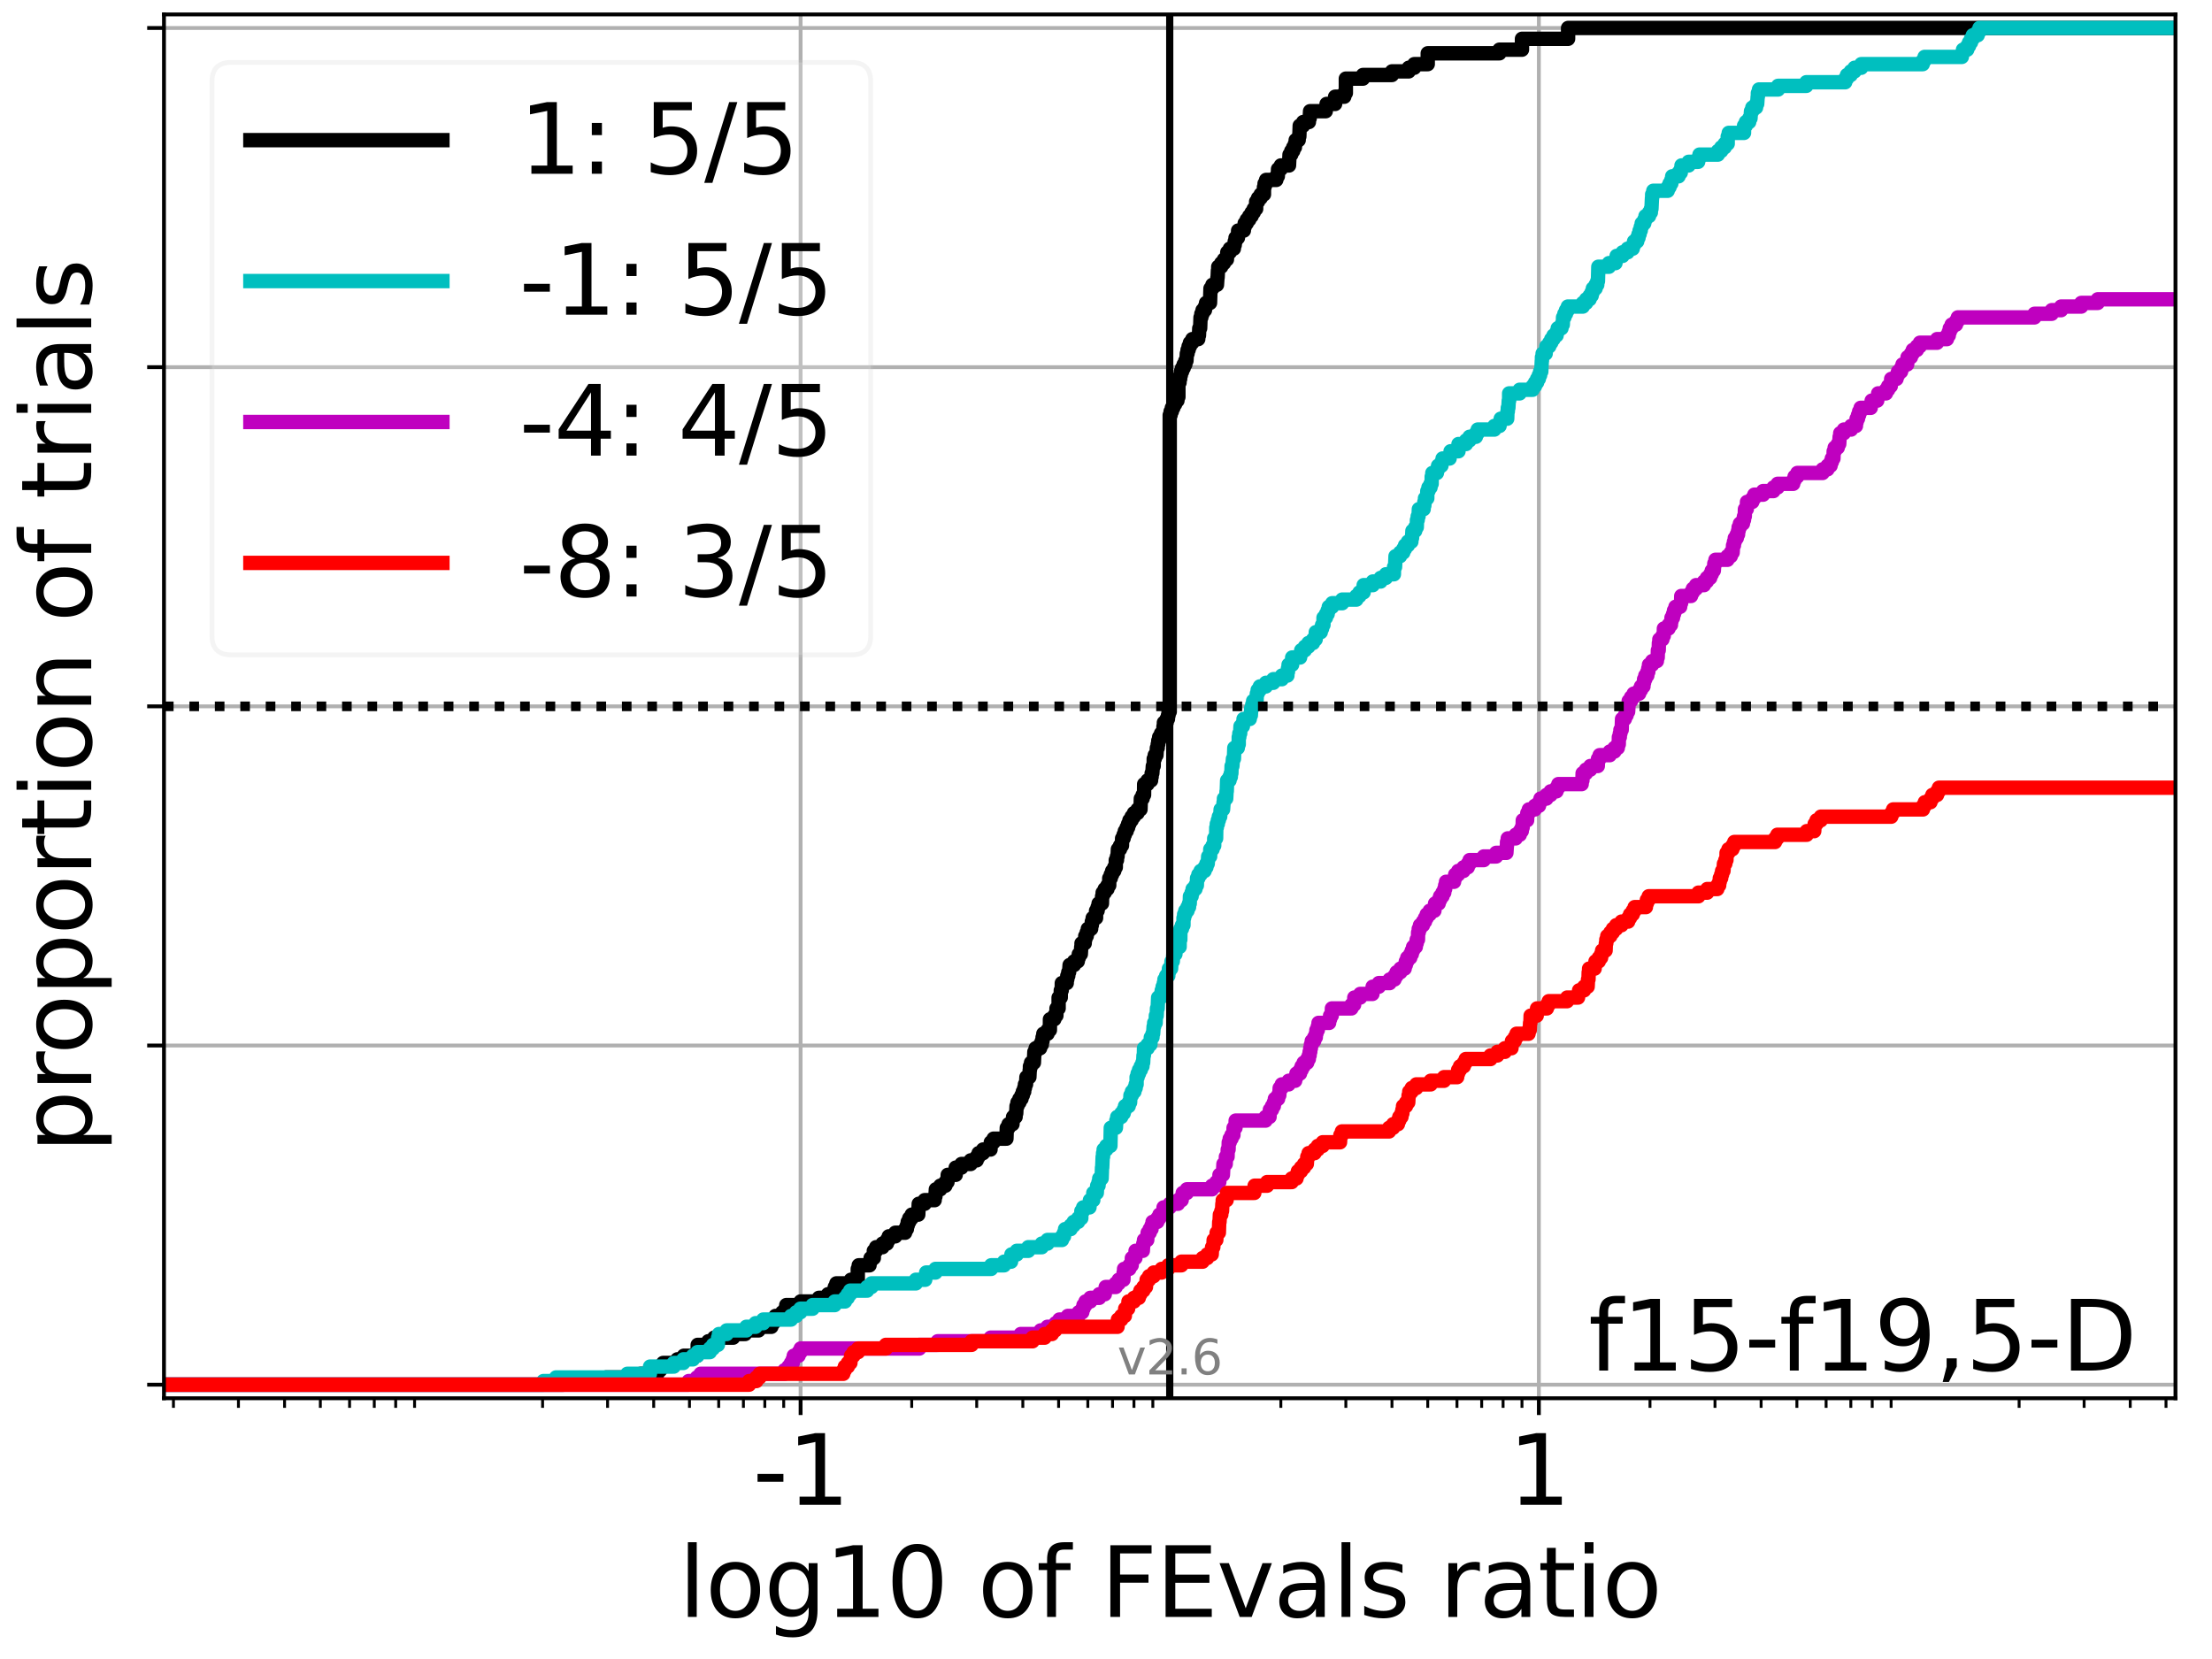 <?xml version="1.0" encoding="utf-8" standalone="no"?>
<!DOCTYPE svg PUBLIC "-//W3C//DTD SVG 1.1//EN"
  "http://www.w3.org/Graphics/SVG/1.1/DTD/svg11.dtd">
<svg xmlns:xlink="http://www.w3.org/1999/xlink" width="460.8pt" height="345.6pt" viewBox="0 0 460.8 345.6" xmlns="http://www.w3.org/2000/svg" version="1.1">
 <defs>
  <style type="text/css">*{stroke-linejoin: round; stroke-linecap: butt}</style>
 </defs>
 <g id="figure_1">
  <g id="patch_1">
   <path d="M 0 345.6 
L 460.8 345.6 
L 460.8 0 
L 0 0 
z
" style="fill: #ffffff"/>
  </g>
  <g id="axes_1">
   <g id="patch_2">
    <path d="M 34.16 291.28 
L 453.192 291.28 
L 453.192 3 
L 34.16 3 
z
" style="fill: #ffffff"/>
   </g>
   <g id="matplotlib.axis_1">
    <g id="xtick_1">
     <g id="line2d_1">
      <path d="M 166.779 291.28 
L 166.779 3 
" clip-path="url(#p3063568a2e)" style="fill: none; stroke: #b0b0b0; stroke-width: 0.8; stroke-linecap: square"/>
     </g>
     <g id="line2d_2">
      <defs>
       <path id="m8441fae3c3" d="M 0 0 
L 0 3.5 
" style="stroke: #000000; stroke-width: 0.8"/>
      </defs>
      <g>
       <use xlink:href="#m8441fae3c3" x="166.779" y="291.28" style="stroke: #000000; stroke-width: 0.8"/>
      </g>
     </g>
     <g id="text_1">
      <!-- -1 -->
      <g transform="translate(156.808 313.477)scale(0.2 -0.2)">
       <defs>
        <path id="DejaVuSans-2d" d="M 313 2009 
L 1997 2009 
L 1997 1497 
L 313 1497 
L 313 2009 
z
" transform="scale(0.016)"/>
        <path id="DejaVuSans-31" d="M 794 531 
L 1825 531 
L 1825 4091 
L 703 3866 
L 703 4441 
L 1819 4666 
L 2450 4666 
L 2450 531 
L 3481 531 
L 3481 0 
L 794 0 
L 794 531 
z
" transform="scale(0.016)"/>
       </defs>
       <use xlink:href="#DejaVuSans-2d"/>
       <use xlink:href="#DejaVuSans-31" x="36.084"/>
      </g>
     </g>
    </g>
    <g id="xtick_2">
     <g id="line2d_3">
      <path d="M 320.573 291.28 
L 320.573 3 
" clip-path="url(#p3063568a2e)" style="fill: none; stroke: #b0b0b0; stroke-width: 0.8; stroke-linecap: square"/>
     </g>
     <g id="line2d_4">
      <g>
       <use xlink:href="#m8441fae3c3" x="320.573" y="291.28" style="stroke: #000000; stroke-width: 0.8"/>
      </g>
     </g>
     <g id="text_2">
      <!-- 1 -->
      <g transform="translate(314.211 313.477)scale(0.2 -0.2)">
       <use xlink:href="#DejaVuSans-31"/>
      </g>
     </g>
    </g>
    <g id="xtick_3">
     <g id="line2d_5">
      <defs>
       <path id="mdc8d21c5a7" d="M 0 0 
L 0 2 
" style="stroke: #000000; stroke-width: 0.6"/>
      </defs>
      <g>
       <use xlink:href="#mdc8d21c5a7" x="36.132" y="291.28" style="stroke: #000000; stroke-width: 0.6"/>
      </g>
     </g>
    </g>
    <g id="xtick_4">
     <g id="line2d_6">
      <g>
       <use xlink:href="#mdc8d21c5a7" x="49.673" y="291.28" style="stroke: #000000; stroke-width: 0.6"/>
      </g>
     </g>
    </g>
    <g id="xtick_5">
     <g id="line2d_7">
      <g>
       <use xlink:href="#mdc8d21c5a7" x="59.281" y="291.28" style="stroke: #000000; stroke-width: 0.6"/>
      </g>
     </g>
    </g>
    <g id="xtick_6">
     <g id="line2d_8">
      <g>
       <use xlink:href="#mdc8d21c5a7" x="66.733" y="291.28" style="stroke: #000000; stroke-width: 0.6"/>
      </g>
     </g>
    </g>
    <g id="xtick_7">
     <g id="line2d_9">
      <g>
       <use xlink:href="#mdc8d21c5a7" x="72.822" y="291.28" style="stroke: #000000; stroke-width: 0.6"/>
      </g>
     </g>
    </g>
    <g id="xtick_8">
     <g id="line2d_10">
      <g>
       <use xlink:href="#mdc8d21c5a7" x="77.97" y="291.28" style="stroke: #000000; stroke-width: 0.6"/>
      </g>
     </g>
    </g>
    <g id="xtick_9">
     <g id="line2d_11">
      <g>
       <use xlink:href="#mdc8d21c5a7" x="82.429" y="291.28" style="stroke: #000000; stroke-width: 0.6"/>
      </g>
     </g>
    </g>
    <g id="xtick_10">
     <g id="line2d_12">
      <g>
       <use xlink:href="#mdc8d21c5a7" x="86.363" y="291.28" style="stroke: #000000; stroke-width: 0.6"/>
      </g>
     </g>
    </g>
    <g id="xtick_11">
     <g id="line2d_13">
      <g>
       <use xlink:href="#mdc8d21c5a7" x="113.03" y="291.28" style="stroke: #000000; stroke-width: 0.6"/>
      </g>
     </g>
    </g>
    <g id="xtick_12">
     <g id="line2d_14">
      <g>
       <use xlink:href="#mdc8d21c5a7" x="126.571" y="291.28" style="stroke: #000000; stroke-width: 0.6"/>
      </g>
     </g>
    </g>
    <g id="xtick_13">
     <g id="line2d_15">
      <g>
       <use xlink:href="#mdc8d21c5a7" x="136.178" y="291.28" style="stroke: #000000; stroke-width: 0.6"/>
      </g>
     </g>
    </g>
    <g id="xtick_14">
     <g id="line2d_16">
      <g>
       <use xlink:href="#mdc8d21c5a7" x="143.63" y="291.28" style="stroke: #000000; stroke-width: 0.6"/>
      </g>
     </g>
    </g>
    <g id="xtick_15">
     <g id="line2d_17">
      <g>
       <use xlink:href="#mdc8d21c5a7" x="149.719" y="291.28" style="stroke: #000000; stroke-width: 0.6"/>
      </g>
     </g>
    </g>
    <g id="xtick_16">
     <g id="line2d_18">
      <g>
       <use xlink:href="#mdc8d21c5a7" x="154.867" y="291.28" style="stroke: #000000; stroke-width: 0.6"/>
      </g>
     </g>
    </g>
    <g id="xtick_17">
     <g id="line2d_19">
      <g>
       <use xlink:href="#mdc8d21c5a7" x="159.326" y="291.28" style="stroke: #000000; stroke-width: 0.6"/>
      </g>
     </g>
    </g>
    <g id="xtick_18">
     <g id="line2d_20">
      <g>
       <use xlink:href="#mdc8d21c5a7" x="163.26" y="291.28" style="stroke: #000000; stroke-width: 0.6"/>
      </g>
     </g>
    </g>
    <g id="xtick_19">
     <g id="line2d_21">
      <g>
       <use xlink:href="#mdc8d21c5a7" x="189.927" y="291.28" style="stroke: #000000; stroke-width: 0.6"/>
      </g>
     </g>
    </g>
    <g id="xtick_20">
     <g id="line2d_22">
      <g>
       <use xlink:href="#mdc8d21c5a7" x="203.468" y="291.28" style="stroke: #000000; stroke-width: 0.6"/>
      </g>
     </g>
    </g>
    <g id="xtick_21">
     <g id="line2d_23">
      <g>
       <use xlink:href="#mdc8d21c5a7" x="213.075" y="291.28" style="stroke: #000000; stroke-width: 0.6"/>
      </g>
     </g>
    </g>
    <g id="xtick_22">
     <g id="line2d_24">
      <g>
       <use xlink:href="#mdc8d21c5a7" x="220.528" y="291.28" style="stroke: #000000; stroke-width: 0.6"/>
      </g>
     </g>
    </g>
    <g id="xtick_23">
     <g id="line2d_25">
      <g>
       <use xlink:href="#mdc8d21c5a7" x="226.616" y="291.28" style="stroke: #000000; stroke-width: 0.6"/>
      </g>
     </g>
    </g>
    <g id="xtick_24">
     <g id="line2d_26">
      <g>
       <use xlink:href="#mdc8d21c5a7" x="231.764" y="291.28" style="stroke: #000000; stroke-width: 0.6"/>
      </g>
     </g>
    </g>
    <g id="xtick_25">
     <g id="line2d_27">
      <g>
       <use xlink:href="#mdc8d21c5a7" x="236.224" y="291.28" style="stroke: #000000; stroke-width: 0.6"/>
      </g>
     </g>
    </g>
    <g id="xtick_26">
     <g id="line2d_28">
      <g>
       <use xlink:href="#mdc8d21c5a7" x="240.157" y="291.28" style="stroke: #000000; stroke-width: 0.6"/>
      </g>
     </g>
    </g>
    <g id="xtick_27">
     <g id="line2d_29">
      <g>
       <use xlink:href="#mdc8d21c5a7" x="266.824" y="291.28" style="stroke: #000000; stroke-width: 0.6"/>
      </g>
     </g>
    </g>
    <g id="xtick_28">
     <g id="line2d_30">
      <g>
       <use xlink:href="#mdc8d21c5a7" x="280.365" y="291.28" style="stroke: #000000; stroke-width: 0.6"/>
      </g>
     </g>
    </g>
    <g id="xtick_29">
     <g id="line2d_31">
      <g>
       <use xlink:href="#mdc8d21c5a7" x="289.973" y="291.28" style="stroke: #000000; stroke-width: 0.6"/>
      </g>
     </g>
    </g>
    <g id="xtick_30">
     <g id="line2d_32">
      <g>
       <use xlink:href="#mdc8d21c5a7" x="297.425" y="291.28" style="stroke: #000000; stroke-width: 0.6"/>
      </g>
     </g>
    </g>
    <g id="xtick_31">
     <g id="line2d_33">
      <g>
       <use xlink:href="#mdc8d21c5a7" x="303.514" y="291.28" style="stroke: #000000; stroke-width: 0.6"/>
      </g>
     </g>
    </g>
    <g id="xtick_32">
     <g id="line2d_34">
      <g>
       <use xlink:href="#mdc8d21c5a7" x="308.662" y="291.28" style="stroke: #000000; stroke-width: 0.6"/>
      </g>
     </g>
    </g>
    <g id="xtick_33">
     <g id="line2d_35">
      <g>
       <use xlink:href="#mdc8d21c5a7" x="313.121" y="291.28" style="stroke: #000000; stroke-width: 0.6"/>
      </g>
     </g>
    </g>
    <g id="xtick_34">
     <g id="line2d_36">
      <g>
       <use xlink:href="#mdc8d21c5a7" x="317.055" y="291.28" style="stroke: #000000; stroke-width: 0.6"/>
      </g>
     </g>
    </g>
    <g id="xtick_35">
     <g id="line2d_37">
      <g>
       <use xlink:href="#mdc8d21c5a7" x="343.722" y="291.28" style="stroke: #000000; stroke-width: 0.6"/>
      </g>
     </g>
    </g>
    <g id="xtick_36">
     <g id="line2d_38">
      <g>
       <use xlink:href="#mdc8d21c5a7" x="357.263" y="291.28" style="stroke: #000000; stroke-width: 0.6"/>
      </g>
     </g>
    </g>
    <g id="xtick_37">
     <g id="line2d_39">
      <g>
       <use xlink:href="#mdc8d21c5a7" x="366.87" y="291.28" style="stroke: #000000; stroke-width: 0.6"/>
      </g>
     </g>
    </g>
    <g id="xtick_38">
     <g id="line2d_40">
      <g>
       <use xlink:href="#mdc8d21c5a7" x="374.322" y="291.28" style="stroke: #000000; stroke-width: 0.6"/>
      </g>
     </g>
    </g>
    <g id="xtick_39">
     <g id="line2d_41">
      <g>
       <use xlink:href="#mdc8d21c5a7" x="380.411" y="291.28" style="stroke: #000000; stroke-width: 0.6"/>
      </g>
     </g>
    </g>
    <g id="xtick_40">
     <g id="line2d_42">
      <g>
       <use xlink:href="#mdc8d21c5a7" x="385.559" y="291.28" style="stroke: #000000; stroke-width: 0.6"/>
      </g>
     </g>
    </g>
    <g id="xtick_41">
     <g id="line2d_43">
      <g>
       <use xlink:href="#mdc8d21c5a7" x="390.019" y="291.28" style="stroke: #000000; stroke-width: 0.6"/>
      </g>
     </g>
    </g>
    <g id="xtick_42">
     <g id="line2d_44">
      <g>
       <use xlink:href="#mdc8d21c5a7" x="393.952" y="291.28" style="stroke: #000000; stroke-width: 0.6"/>
      </g>
     </g>
    </g>
    <g id="xtick_43">
     <g id="line2d_45">
      <g>
       <use xlink:href="#mdc8d21c5a7" x="420.619" y="291.28" style="stroke: #000000; stroke-width: 0.6"/>
      </g>
     </g>
    </g>
    <g id="xtick_44">
     <g id="line2d_46">
      <g>
       <use xlink:href="#mdc8d21c5a7" x="434.16" y="291.28" style="stroke: #000000; stroke-width: 0.6"/>
      </g>
     </g>
    </g>
    <g id="xtick_45">
     <g id="line2d_47">
      <g>
       <use xlink:href="#mdc8d21c5a7" x="443.768" y="291.28" style="stroke: #000000; stroke-width: 0.6"/>
      </g>
     </g>
    </g>
    <g id="xtick_46">
     <g id="line2d_48">
      <g>
       <use xlink:href="#mdc8d21c5a7" x="451.22" y="291.28" style="stroke: #000000; stroke-width: 0.6"/>
      </g>
     </g>
    </g>
    <g id="text_3">
     <!-- log10 of FEvals ratio -->
     <g transform="translate(141.371 336.833)scale(0.2 -0.2)">
      <defs>
       <path id="DejaVuSans-6c" d="M 603 4863 
L 1178 4863 
L 1178 0 
L 603 0 
L 603 4863 
z
" transform="scale(0.016)"/>
       <path id="DejaVuSans-6f" d="M 1959 3097 
Q 1497 3097 1228 2736 
Q 959 2375 959 1747 
Q 959 1119 1226 758 
Q 1494 397 1959 397 
Q 2419 397 2687 759 
Q 2956 1122 2956 1747 
Q 2956 2369 2687 2733 
Q 2419 3097 1959 3097 
z
M 1959 3584 
Q 2709 3584 3137 3096 
Q 3566 2609 3566 1747 
Q 3566 888 3137 398 
Q 2709 -91 1959 -91 
Q 1206 -91 779 398 
Q 353 888 353 1747 
Q 353 2609 779 3096 
Q 1206 3584 1959 3584 
z
" transform="scale(0.016)"/>
       <path id="DejaVuSans-67" d="M 2906 1791 
Q 2906 2416 2648 2759 
Q 2391 3103 1925 3103 
Q 1463 3103 1205 2759 
Q 947 2416 947 1791 
Q 947 1169 1205 825 
Q 1463 481 1925 481 
Q 2391 481 2648 825 
Q 2906 1169 2906 1791 
z
M 3481 434 
Q 3481 -459 3084 -895 
Q 2688 -1331 1869 -1331 
Q 1566 -1331 1297 -1286 
Q 1028 -1241 775 -1147 
L 775 -588 
Q 1028 -725 1275 -790 
Q 1522 -856 1778 -856 
Q 2344 -856 2625 -561 
Q 2906 -266 2906 331 
L 2906 616 
Q 2728 306 2450 153 
Q 2172 0 1784 0 
Q 1141 0 747 490 
Q 353 981 353 1791 
Q 353 2603 747 3093 
Q 1141 3584 1784 3584 
Q 2172 3584 2450 3431 
Q 2728 3278 2906 2969 
L 2906 3500 
L 3481 3500 
L 3481 434 
z
" transform="scale(0.016)"/>
       <path id="DejaVuSans-30" d="M 2034 4250 
Q 1547 4250 1301 3770 
Q 1056 3291 1056 2328 
Q 1056 1369 1301 889 
Q 1547 409 2034 409 
Q 2525 409 2770 889 
Q 3016 1369 3016 2328 
Q 3016 3291 2770 3770 
Q 2525 4250 2034 4250 
z
M 2034 4750 
Q 2819 4750 3233 4129 
Q 3647 3509 3647 2328 
Q 3647 1150 3233 529 
Q 2819 -91 2034 -91 
Q 1250 -91 836 529 
Q 422 1150 422 2328 
Q 422 3509 836 4129 
Q 1250 4750 2034 4750 
z
" transform="scale(0.016)"/>
       <path id="DejaVuSans-20" transform="scale(0.016)"/>
       <path id="DejaVuSans-66" d="M 2375 4863 
L 2375 4384 
L 1825 4384 
Q 1516 4384 1395 4259 
Q 1275 4134 1275 3809 
L 1275 3500 
L 2222 3500 
L 2222 3053 
L 1275 3053 
L 1275 0 
L 697 0 
L 697 3053 
L 147 3053 
L 147 3500 
L 697 3500 
L 697 3744 
Q 697 4328 969 4595 
Q 1241 4863 1831 4863 
L 2375 4863 
z
" transform="scale(0.016)"/>
       <path id="DejaVuSans-46" d="M 628 4666 
L 3309 4666 
L 3309 4134 
L 1259 4134 
L 1259 2759 
L 3109 2759 
L 3109 2228 
L 1259 2228 
L 1259 0 
L 628 0 
L 628 4666 
z
" transform="scale(0.016)"/>
       <path id="DejaVuSans-45" d="M 628 4666 
L 3578 4666 
L 3578 4134 
L 1259 4134 
L 1259 2753 
L 3481 2753 
L 3481 2222 
L 1259 2222 
L 1259 531 
L 3634 531 
L 3634 0 
L 628 0 
L 628 4666 
z
" transform="scale(0.016)"/>
       <path id="DejaVuSans-76" d="M 191 3500 
L 800 3500 
L 1894 563 
L 2988 3500 
L 3597 3500 
L 2284 0 
L 1503 0 
L 191 3500 
z
" transform="scale(0.016)"/>
       <path id="DejaVuSans-61" d="M 2194 1759 
Q 1497 1759 1228 1600 
Q 959 1441 959 1056 
Q 959 750 1161 570 
Q 1363 391 1709 391 
Q 2188 391 2477 730 
Q 2766 1069 2766 1631 
L 2766 1759 
L 2194 1759 
z
M 3341 1997 
L 3341 0 
L 2766 0 
L 2766 531 
Q 2569 213 2275 61 
Q 1981 -91 1556 -91 
Q 1019 -91 701 211 
Q 384 513 384 1019 
Q 384 1609 779 1909 
Q 1175 2209 1959 2209 
L 2766 2209 
L 2766 2266 
Q 2766 2663 2505 2880 
Q 2244 3097 1772 3097 
Q 1472 3097 1187 3025 
Q 903 2953 641 2809 
L 641 3341 
Q 956 3463 1253 3523 
Q 1550 3584 1831 3584 
Q 2591 3584 2966 3190 
Q 3341 2797 3341 1997 
z
" transform="scale(0.016)"/>
       <path id="DejaVuSans-73" d="M 2834 3397 
L 2834 2853 
Q 2591 2978 2328 3040 
Q 2066 3103 1784 3103 
Q 1356 3103 1142 2972 
Q 928 2841 928 2578 
Q 928 2378 1081 2264 
Q 1234 2150 1697 2047 
L 1894 2003 
Q 2506 1872 2764 1633 
Q 3022 1394 3022 966 
Q 3022 478 2636 193 
Q 2250 -91 1575 -91 
Q 1294 -91 989 -36 
Q 684 19 347 128 
L 347 722 
Q 666 556 975 473 
Q 1284 391 1588 391 
Q 1994 391 2212 530 
Q 2431 669 2431 922 
Q 2431 1156 2273 1281 
Q 2116 1406 1581 1522 
L 1381 1569 
Q 847 1681 609 1914 
Q 372 2147 372 2553 
Q 372 3047 722 3315 
Q 1072 3584 1716 3584 
Q 2034 3584 2315 3537 
Q 2597 3491 2834 3397 
z
" transform="scale(0.016)"/>
       <path id="DejaVuSans-72" d="M 2631 2963 
Q 2534 3019 2420 3045 
Q 2306 3072 2169 3072 
Q 1681 3072 1420 2755 
Q 1159 2438 1159 1844 
L 1159 0 
L 581 0 
L 581 3500 
L 1159 3500 
L 1159 2956 
Q 1341 3275 1631 3429 
Q 1922 3584 2338 3584 
Q 2397 3584 2469 3576 
Q 2541 3569 2628 3553 
L 2631 2963 
z
" transform="scale(0.016)"/>
       <path id="DejaVuSans-74" d="M 1172 4494 
L 1172 3500 
L 2356 3500 
L 2356 3053 
L 1172 3053 
L 1172 1153 
Q 1172 725 1289 603 
Q 1406 481 1766 481 
L 2356 481 
L 2356 0 
L 1766 0 
Q 1100 0 847 248 
Q 594 497 594 1153 
L 594 3053 
L 172 3053 
L 172 3500 
L 594 3500 
L 594 4494 
L 1172 4494 
z
" transform="scale(0.016)"/>
       <path id="DejaVuSans-69" d="M 603 3500 
L 1178 3500 
L 1178 0 
L 603 0 
L 603 3500 
z
M 603 4863 
L 1178 4863 
L 1178 4134 
L 603 4134 
L 603 4863 
z
" transform="scale(0.016)"/>
      </defs>
      <use xlink:href="#DejaVuSans-6c"/>
      <use xlink:href="#DejaVuSans-6f" x="27.783"/>
      <use xlink:href="#DejaVuSans-67" x="88.965"/>
      <use xlink:href="#DejaVuSans-31" x="152.441"/>
      <use xlink:href="#DejaVuSans-30" x="216.064"/>
      <use xlink:href="#DejaVuSans-20" x="279.688"/>
      <use xlink:href="#DejaVuSans-6f" x="311.475"/>
      <use xlink:href="#DejaVuSans-66" x="372.656"/>
      <use xlink:href="#DejaVuSans-20" x="407.861"/>
      <use xlink:href="#DejaVuSans-46" x="439.648"/>
      <use xlink:href="#DejaVuSans-45" x="497.168"/>
      <use xlink:href="#DejaVuSans-76" x="560.352"/>
      <use xlink:href="#DejaVuSans-61" x="619.531"/>
      <use xlink:href="#DejaVuSans-6c" x="680.811"/>
      <use xlink:href="#DejaVuSans-73" x="708.594"/>
      <use xlink:href="#DejaVuSans-20" x="760.693"/>
      <use xlink:href="#DejaVuSans-72" x="792.48"/>
      <use xlink:href="#DejaVuSans-61" x="833.594"/>
      <use xlink:href="#DejaVuSans-74" x="894.873"/>
      <use xlink:href="#DejaVuSans-69" x="934.082"/>
      <use xlink:href="#DejaVuSans-6f" x="961.865"/>
     </g>
    </g>
   </g>
   <g id="matplotlib.axis_2">
    <g id="ytick_1">
     <g id="line2d_49">
      <path d="M 34.16 288.454 
L 453.192 288.454 
" clip-path="url(#p3063568a2e)" style="fill: none; stroke: #b0b0b0; stroke-width: 0.8; stroke-linecap: square"/>
     </g>
     <g id="line2d_50">
      <defs>
       <path id="me0dfb41adb" d="M 0 0 
L -3.5 0 
" style="stroke: #000000; stroke-width: 0.8"/>
      </defs>
      <g>
       <use xlink:href="#me0dfb41adb" x="34.16" y="288.454" style="stroke: #000000; stroke-width: 0.8"/>
      </g>
     </g>
    </g>
    <g id="ytick_2">
     <g id="line2d_51">
      <path d="M 34.16 217.797 
L 453.192 217.797 
" clip-path="url(#p3063568a2e)" style="fill: none; stroke: #b0b0b0; stroke-width: 0.8; stroke-linecap: square"/>
     </g>
     <g id="line2d_52">
      <g>
       <use xlink:href="#me0dfb41adb" x="34.16" y="217.797" style="stroke: #000000; stroke-width: 0.8"/>
      </g>
     </g>
    </g>
    <g id="ytick_3">
     <g id="line2d_53">
      <path d="M 34.16 147.14 
L 453.192 147.14 
" clip-path="url(#p3063568a2e)" style="fill: none; stroke: #b0b0b0; stroke-width: 0.8; stroke-linecap: square"/>
     </g>
     <g id="line2d_54">
      <g>
       <use xlink:href="#me0dfb41adb" x="34.16" y="147.14" style="stroke: #000000; stroke-width: 0.8"/>
      </g>
     </g>
    </g>
    <g id="ytick_4">
     <g id="line2d_55">
      <path d="M 34.16 76.483 
L 453.192 76.483 
" clip-path="url(#p3063568a2e)" style="fill: none; stroke: #b0b0b0; stroke-width: 0.8; stroke-linecap: square"/>
     </g>
     <g id="line2d_56">
      <g>
       <use xlink:href="#me0dfb41adb" x="34.16" y="76.483" style="stroke: #000000; stroke-width: 0.8"/>
      </g>
     </g>
    </g>
    <g id="ytick_5">
     <g id="line2d_57">
      <path d="M 34.16 5.826 
L 453.192 5.826 
" clip-path="url(#p3063568a2e)" style="fill: none; stroke: #b0b0b0; stroke-width: 0.8; stroke-linecap: square"/>
     </g>
     <g id="line2d_58">
      <g>
       <use xlink:href="#me0dfb41adb" x="34.16" y="5.826" style="stroke: #000000; stroke-width: 0.8"/>
      </g>
     </g>
    </g>
    <g id="text_4">
     <!-- proportion of trials -->
     <g transform="translate(19.001 240.146)rotate(-90)scale(0.2 -0.2)">
      <defs>
       <path id="DejaVuSans-70" d="M 1159 525 
L 1159 -1331 
L 581 -1331 
L 581 3500 
L 1159 3500 
L 1159 2969 
Q 1341 3281 1617 3432 
Q 1894 3584 2278 3584 
Q 2916 3584 3314 3078 
Q 3713 2572 3713 1747 
Q 3713 922 3314 415 
Q 2916 -91 2278 -91 
Q 1894 -91 1617 61 
Q 1341 213 1159 525 
z
M 3116 1747 
Q 3116 2381 2855 2742 
Q 2594 3103 2138 3103 
Q 1681 3103 1420 2742 
Q 1159 2381 1159 1747 
Q 1159 1113 1420 752 
Q 1681 391 2138 391 
Q 2594 391 2855 752 
Q 3116 1113 3116 1747 
z
" transform="scale(0.016)"/>
       <path id="DejaVuSans-6e" d="M 3513 2113 
L 3513 0 
L 2938 0 
L 2938 2094 
Q 2938 2591 2744 2837 
Q 2550 3084 2163 3084 
Q 1697 3084 1428 2787 
Q 1159 2491 1159 1978 
L 1159 0 
L 581 0 
L 581 3500 
L 1159 3500 
L 1159 2956 
Q 1366 3272 1645 3428 
Q 1925 3584 2291 3584 
Q 2894 3584 3203 3211 
Q 3513 2838 3513 2113 
z
" transform="scale(0.016)"/>
      </defs>
      <use xlink:href="#DejaVuSans-70"/>
      <use xlink:href="#DejaVuSans-72" x="63.477"/>
      <use xlink:href="#DejaVuSans-6f" x="102.34"/>
      <use xlink:href="#DejaVuSans-70" x="163.521"/>
      <use xlink:href="#DejaVuSans-6f" x="226.998"/>
      <use xlink:href="#DejaVuSans-72" x="288.18"/>
      <use xlink:href="#DejaVuSans-74" x="329.293"/>
      <use xlink:href="#DejaVuSans-69" x="368.502"/>
      <use xlink:href="#DejaVuSans-6f" x="396.285"/>
      <use xlink:href="#DejaVuSans-6e" x="457.467"/>
      <use xlink:href="#DejaVuSans-20" x="520.846"/>
      <use xlink:href="#DejaVuSans-6f" x="552.633"/>
      <use xlink:href="#DejaVuSans-66" x="613.814"/>
      <use xlink:href="#DejaVuSans-20" x="649.02"/>
      <use xlink:href="#DejaVuSans-74" x="680.807"/>
      <use xlink:href="#DejaVuSans-72" x="720.016"/>
      <use xlink:href="#DejaVuSans-69" x="761.129"/>
      <use xlink:href="#DejaVuSans-61" x="788.912"/>
      <use xlink:href="#DejaVuSans-6c" x="850.191"/>
      <use xlink:href="#DejaVuSans-73" x="877.975"/>
     </g>
    </g>
   </g>
   <g id="line2d_59">
    <path d="M 34.16 288.454 
L 117.353 288.454 
L 117.353 287.7 
L 126.262 287.7 
L 126.262 286.946 
L 133.432 286.946 
L 133.432 286.193 
L 136.95 286.193 
L 136.95 285.439 
L 137.541 285.439 
L 137.541 284.685 
L 138.143 284.685 
L 138.143 283.932 
L 141.104 283.932 
L 141.104 283.178 
L 142.458 283.178 
L 142.458 282.424 
L 145.218 282.424 
L 145.218 281.671 
L 145.343 281.671 
L 145.343 280.163 
L 147.549 280.163 
L 147.549 279.41 
L 148.778 279.41 
L 148.778 278.656 
L 152.728 278.656 
L 152.728 277.902 
L 155.203 277.902 
L 155.203 277.149 
L 158.017 277.149 
L 158.017 276.395 
L 160.69 276.395 
L 160.69 275.641 
L 161.121 275.641 
L 161.121 274.888 
L 161.55 274.888 
L 161.55 274.134 
L 162.951 274.134 
L 162.951 273.38 
L 163.596 273.38 
L 163.596 272.627 
L 163.796 272.627 
L 163.796 271.873 
L 166.779 271.873 
L 166.779 271.119 
L 170.584 271.119 
L 170.584 270.366 
L 172.488 270.366 
L 172.488 269.612 
L 173.64 269.612 
L 173.64 268.858 
L 173.911 268.858 
L 173.911 268.105 
L 174.231 268.105 
L 174.231 267.351 
L 177.254 267.351 
L 177.254 266.597 
L 178.69 266.597 
L 178.69 264.336 
L 178.891 264.336 
L 178.891 263.583 
L 181.136 263.583 
L 181.136 262.829 
L 181.363 262.829 
L 181.363 262.075 
L 182.033 262.075 
L 182.033 260.568 
L 182.512 260.568 
L 182.512 259.814 
L 183.838 259.814 
L 183.838 259.06 
L 184.757 259.06 
L 184.757 258.307 
L 185.148 258.307 
L 185.148 257.553 
L 186.511 257.553 
L 186.511 256.799 
L 188.55 256.799 
L 188.55 256.046 
L 188.915 256.046 
L 188.915 255.292 
L 189.099 255.292 
L 189.099 254.538 
L 189.417 254.538 
L 189.417 253.785 
L 189.927 253.785 
L 189.927 253.031 
L 191.29 253.031 
L 191.39 250.77 
L 192.618 250.77 
L 192.618 250.016 
L 194.706 250.016 
L 194.706 249.263 
L 194.863 249.263 
L 194.958 247.755 
L 195.88 247.755 
L 195.88 247.002 
L 196.943 247.002 
L 196.943 246.248 
L 197.379 246.248 
L 197.433 244.741 
L 199.092 244.741 
L 199.092 243.233 
L 200.285 243.233 
L 200.285 242.48 
L 202.208 242.48 
L 202.208 241.726 
L 203.468 241.726 
L 203.468 240.972 
L 203.867 240.972 
L 203.867 240.219 
L 204.789 240.219 
L 204.789 239.465 
L 206.342 239.465 
L 206.406 237.958 
L 206.987 237.958 
L 206.987 237.204 
L 209.66 237.204 
L 209.733 234.943 
L 210.107 234.943 
L 210.107 234.189 
L 210.92 234.189 
L 210.92 233.436 
L 211.037 233.436 
L 211.037 232.682 
L 211.569 232.682 
L 211.569 231.928 
L 211.698 231.928 
L 211.766 230.421 
L 211.958 230.421 
L 211.958 229.667 
L 212.362 229.667 
L 212.362 228.914 
L 212.794 228.914 
L 212.794 228.16 
L 213.075 228.16 
L 213.075 227.406 
L 213.359 227.406 
L 213.359 226.653 
L 213.512 226.653 
L 213.512 225.899 
L 213.741 225.899 
L 213.826 224.392 
L 214.439 224.392 
L 214.512 222.884 
L 214.556 222.884 
L 214.556 222.13 
L 214.78 222.13 
L 214.78 221.377 
L 215.38 221.377 
L 215.477 219.116 
L 215.749 219.116 
L 215.749 218.362 
L 216.67 218.362 
L 216.67 217.608 
L 217.031 217.608 
L 217.031 216.855 
L 217.185 216.855 
L 217.185 216.101 
L 217.345 216.101 
L 217.345 215.347 
L 218.223 215.347 
L 218.223 214.594 
L 218.71 214.594 
L 218.722 212.333 
L 219.631 212.333 
L 219.631 211.579 
L 220.064 211.579 
L 220.091 210.072 
L 220.528 210.072 
L 220.528 207.811 
L 220.97 207.811 
L 220.985 206.303 
L 221.185 206.303 
L 221.196 204.796 
L 222.219 204.796 
L 222.219 204.042 
L 222.333 204.042 
L 222.333 203.289 
L 222.539 203.289 
L 222.539 202.535 
L 222.714 202.535 
L 222.823 201.028 
L 223.745 201.028 
L 223.745 200.274 
L 224.52 200.274 
L 224.52 199.52 
L 224.737 199.52 
L 224.737 198.767 
L 225.154 198.767 
L 225.239 197.259 
L 225.298 197.259 
L 225.298 196.506 
L 225.964 196.506 
L 225.964 195.752 
L 226.076 195.752 
L 226.076 194.998 
L 226.384 194.998 
L 226.384 194.245 
L 226.616 194.245 
L 226.616 193.491 
L 227.305 193.491 
L 227.305 192.737 
L 227.448 192.737 
L 227.448 191.984 
L 227.629 191.984 
L 227.629 191.23 
L 228.329 191.23 
L 228.329 189.723 
L 228.653 189.723 
L 228.653 188.969 
L 228.859 188.969 
L 228.859 188.215 
L 229.554 188.215 
L 229.588 186.708 
L 229.703 186.708 
L 229.703 185.954 
L 230.135 185.954 
L 230.135 185.2 
L 230.699 185.2 
L 230.699 184.447 
L 231.069 184.447 
L 231.081 182.939 
L 231.395 182.939 
L 231.395 182.186 
L 231.682 182.186 
L 231.682 181.432 
L 232.121 181.432 
L 232.121 180.678 
L 232.439 180.678 
L 232.439 179.171 
L 232.686 179.171 
L 232.686 178.417 
L 232.808 178.417 
L 232.881 176.91 
L 233.324 176.91 
L 233.324 176.156 
L 233.729 176.156 
L 233.756 174.649 
L 234.069 174.649 
L 234.069 173.895 
L 234.321 173.895 
L 234.321 173.142 
L 234.702 173.142 
L 234.702 172.388 
L 235.009 172.388 
L 235.009 171.634 
L 235.283 171.634 
L 235.283 170.881 
L 235.742 170.881 
L 235.742 170.127 
L 236.224 170.127 
L 236.224 169.373 
L 236.974 169.373 
L 236.974 168.62 
L 237.587 168.62 
L 237.66 166.359 
L 238.03 166.359 
L 238.03 165.605 
L 238.327 165.605 
L 238.352 163.344 
L 239.052 163.344 
L 239.052 162.59 
L 239.788 162.59 
L 239.788 161.837 
L 239.911 161.837 
L 239.911 161.083 
L 240.055 161.083 
L 240.157 159.576 
L 240.334 159.576 
L 240.343 158.068 
L 240.557 158.068 
L 240.557 157.315 
L 240.908 157.315 
L 241.003 155.807 
L 241.175 155.807 
L 241.175 155.054 
L 241.29 155.054 
L 241.29 154.3 
L 241.478 154.3 
L 241.478 153.546 
L 241.861 153.546 
L 241.861 152.793 
L 242.329 152.793 
L 242.379 151.285 
L 242.461 151.285 
L 242.461 150.532 
L 243.032 150.532 
L 243.032 149.778 
L 243.305 149.778 
L 243.305 149.024 
L 243.43 149.024 
L 243.43 148.271 
L 243.676 148.271 
L 243.676 86.469 
L 243.862 86.469 
L 243.862 85.716 
L 244.118 85.716 
L 244.118 84.962 
L 244.427 84.962 
L 244.427 84.208 
L 244.808 84.208 
L 244.808 83.455 
L 245.282 83.455 
L 245.282 82.701 
L 245.482 82.701 
L 245.482 79.686 
L 245.721 79.686 
L 245.721 78.933 
L 245.848 78.933 
L 245.848 78.179 
L 245.993 78.179 
L 245.993 77.425 
L 246.246 77.425 
L 246.246 76.672 
L 246.582 76.672 
L 246.582 75.918 
L 246.926 75.918 
L 246.926 75.164 
L 247.158 75.164 
L 247.237 73.657 
L 247.391 73.657 
L 247.391 72.903 
L 247.609 72.903 
L 247.609 72.15 
L 247.885 72.15 
L 247.885 71.396 
L 248.387 71.396 
L 248.387 70.642 
L 249.615 70.642 
L 249.615 69.888 
L 249.765 69.888 
L 249.831 68.381 
L 250.013 68.381 
L 250.093 66.12 
L 250.263 66.12 
L 250.263 65.366 
L 250.515 65.366 
L 250.515 64.613 
L 251.015 64.613 
L 251.015 63.859 
L 251.245 63.859 
L 251.245 63.105 
L 252.069 63.105 
L 252.166 60.091 
L 252.568 60.091 
L 252.568 59.337 
L 253.513 59.337 
L 253.616 57.83 
L 253.648 57.83 
L 253.72 56.322 
L 253.782 56.322 
L 253.782 55.569 
L 254.407 55.569 
L 254.407 54.815 
L 254.979 54.815 
L 254.979 54.061 
L 255.588 54.061 
L 255.668 52.554 
L 256.202 52.554 
L 256.202 51.8 
L 257.032 51.8 
L 257.032 51.047 
L 257.217 51.047 
L 257.217 50.293 
L 257.383 50.293 
L 257.383 49.539 
L 257.885 49.539 
L 257.925 48.032 
L 259.118 48.032 
L 259.118 47.278 
L 259.289 47.278 
L 259.289 46.525 
L 259.72 46.525 
L 259.72 45.771 
L 260.235 45.771 
L 260.235 45.017 
L 260.736 45.017 
L 260.736 44.264 
L 261.178 44.264 
L 261.178 43.51 
L 261.676 43.51 
L 261.676 42.003 
L 262.079 42.003 
L 262.079 41.249 
L 262.623 41.249 
L 262.623 40.495 
L 263.306 40.495 
L 263.306 38.988 
L 263.434 38.988 
L 263.434 38.234 
L 263.754 38.234 
L 263.754 37.481 
L 265.876 37.481 
L 265.876 36.727 
L 266.193 36.727 
L 266.244 35.22 
L 266.824 35.22 
L 266.824 34.466 
L 268.524 34.466 
L 268.63 32.205 
L 268.995 32.205 
L 268.995 31.451 
L 269.395 31.451 
L 269.395 30.697 
L 269.753 30.697 
L 269.753 29.944 
L 269.917 29.944 
L 269.917 29.19 
L 270.539 29.19 
L 270.539 28.436 
L 270.675 28.436 
L 270.758 26.175 
L 271.47 26.175 
L 271.47 25.422 
L 272.667 25.422 
L 272.667 24.668 
L 272.831 24.668 
L 272.913 23.161 
L 276.178 23.161 
L 276.178 22.407 
L 276.35 22.407 
L 276.35 21.653 
L 278.127 21.653 
L 278.127 20.146 
L 280.036 20.146 
L 280.036 19.392 
L 280.365 19.392 
L 280.365 16.378 
L 283.927 16.378 
L 283.927 15.624 
L 289.973 15.624 
L 289.973 14.87 
L 293.463 14.87 
L 293.463 14.117 
L 294.615 14.117 
L 294.615 13.363 
L 297.425 13.363 
L 297.425 11.102 
L 312.365 11.102 
L 312.365 10.348 
L 317.055 10.348 
L 317.055 8.087 
L 326.662 8.087 
L 326.662 5.826 
L 453.192 5.826 
L 453.192 5.826 
" clip-path="url(#p3063568a2e)" style="fill: none; stroke: #000000; stroke-width: 3; stroke-linecap: square"/>
   </g>
   <g id="line2d_60">
    <path clip-path="url(#p3063568a2e)" style="fill: none; stroke: #000000; stroke-width: 3; stroke-linecap: square"/>
   </g>
   <g id="line2d_61">
    <path d="M 34.16 288.454 
L 113.202 288.454 
L 113.202 287.7 
L 115.845 287.7 
L 115.845 286.946 
L 130.678 286.946 
L 130.678 286.193 
L 135.386 286.193 
L 135.42 284.685 
L 140.349 284.685 
L 140.349 283.932 
L 142.346 283.932 
L 142.346 283.178 
L 144.348 283.178 
L 144.348 282.424 
L 145.289 282.424 
L 145.289 281.671 
L 147.876 281.671 
L 147.876 280.917 
L 148.542 280.917 
L 148.542 280.163 
L 149.55 280.163 
L 149.594 278.656 
L 149.766 278.656 
L 149.766 277.902 
L 151.378 277.902 
L 151.378 277.149 
L 155.479 277.149 
L 155.479 276.395 
L 157.4 276.395 
L 157.4 275.641 
L 158.995 275.641 
L 158.995 274.888 
L 164.78 274.888 
L 164.78 274.134 
L 165.847 274.134 
L 165.847 273.38 
L 166.73 273.38 
L 166.73 272.627 
L 169.277 272.627 
L 169.277 271.873 
L 173.884 271.873 
L 173.884 271.119 
L 176.032 271.119 
L 176.032 270.366 
L 176.593 270.366 
L 176.593 269.612 
L 177.11 269.612 
L 177.11 268.858 
L 180.637 268.858 
L 180.637 268.105 
L 181.546 268.105 
L 181.546 267.351 
L 190.788 267.351 
L 190.788 266.597 
L 192.738 266.597 
L 192.738 265.844 
L 192.936 265.844 
L 192.936 265.09 
L 194.886 265.09 
L 194.886 264.336 
L 206.471 264.336 
L 206.471 263.583 
L 209.174 263.583 
L 209.174 262.829 
L 210.618 262.829 
L 210.698 261.321 
L 211.818 261.321 
L 211.818 260.568 
L 214.213 260.568 
L 214.213 259.814 
L 217.015 259.814 
L 217.015 259.06 
L 218.218 259.06 
L 218.218 258.307 
L 221.232 258.307 
L 221.232 257.553 
L 221.651 257.553 
L 221.651 256.799 
L 221.873 256.799 
L 221.873 256.046 
L 223.033 256.046 
L 223.033 255.292 
L 223.659 255.292 
L 223.659 254.538 
L 224.599 254.538 
L 224.599 253.785 
L 225.253 253.785 
L 225.267 252.277 
L 225.643 252.277 
L 225.643 251.524 
L 226.956 251.524 
L 227.053 250.016 
L 227.749 250.016 
L 227.753 248.509 
L 228.482 248.509 
L 228.563 247.002 
L 228.843 247.002 
L 228.843 246.248 
L 228.993 246.248 
L 228.993 245.494 
L 229.49 245.494 
L 229.57 243.233 
L 229.614 243.233 
L 229.706 240.972 
L 229.786 240.972 
L 229.786 240.219 
L 229.908 240.219 
L 229.908 239.465 
L 230.473 239.465 
L 230.473 238.711 
L 231.318 238.711 
L 231.398 234.943 
L 232.461 234.943 
L 232.551 233.436 
L 232.739 233.436 
L 232.739 232.682 
L 233.578 232.682 
L 233.578 231.928 
L 234.087 231.928 
L 234.087 231.175 
L 234.364 231.175 
L 234.364 230.421 
L 235.125 230.421 
L 235.125 229.667 
L 235.418 229.667 
L 235.499 228.16 
L 235.797 228.16 
L 235.797 227.406 
L 236.321 227.406 
L 236.321 226.653 
L 236.582 226.653 
L 236.582 225.899 
L 236.774 225.899 
L 236.774 224.392 
L 236.99 224.392 
L 236.99 223.638 
L 237.279 223.638 
L 237.279 222.884 
L 237.648 222.884 
L 237.648 222.13 
L 237.99 222.13 
L 237.99 221.377 
L 238.137 221.377 
L 238.213 219.869 
L 238.293 219.869 
L 238.319 218.362 
L 239.071 218.362 
L 239.071 217.608 
L 239.648 217.608 
L 239.737 216.101 
L 240.087 216.101 
L 240.087 215.347 
L 240.221 215.347 
L 240.321 213.84 
L 240.432 213.84 
L 240.432 213.086 
L 240.745 213.086 
L 240.789 211.579 
L 240.961 211.579 
L 241.026 210.072 
L 241.162 210.072 
L 241.261 207.811 
L 241.829 207.811 
L 241.829 207.057 
L 242.013 207.057 
L 242.013 206.303 
L 242.205 206.303 
L 242.205 205.55 
L 242.44 205.55 
L 242.44 204.796 
L 242.573 204.796 
L 242.573 204.042 
L 242.929 204.042 
L 242.929 203.289 
L 243.381 203.289 
L 243.381 202.535 
L 243.518 202.535 
L 243.518 201.781 
L 243.957 201.781 
L 244.048 200.274 
L 244.315 200.274 
L 244.425 198.767 
L 244.859 198.767 
L 244.936 197.259 
L 245.738 197.259 
L 245.747 195.752 
L 245.877 195.752 
L 245.908 193.491 
L 246.224 193.491 
L 246.224 192.737 
L 246.535 192.737 
L 246.544 191.23 
L 246.673 191.23 
L 246.673 190.476 
L 246.921 190.476 
L 246.921 189.723 
L 247.377 189.723 
L 247.377 188.969 
L 247.698 188.969 
L 247.698 188.215 
L 247.847 188.215 
L 247.888 186.708 
L 248.234 186.708 
L 248.234 185.954 
L 248.444 185.954 
L 248.444 185.2 
L 249.031 185.2 
L 249.031 184.447 
L 249.327 184.447 
L 249.366 182.939 
L 249.644 182.939 
L 249.644 182.186 
L 250.107 182.186 
L 250.107 181.432 
L 250.94 181.432 
L 250.94 180.678 
L 251.316 180.678 
L 251.316 179.925 
L 251.594 179.925 
L 251.687 178.417 
L 252.092 178.417 
L 252.126 176.91 
L 252.603 176.91 
L 252.603 176.156 
L 252.942 176.156 
L 252.942 174.649 
L 253.336 174.649 
L 253.373 172.388 
L 253.486 172.388 
L 253.486 171.634 
L 253.699 171.634 
L 253.699 170.881 
L 253.906 170.881 
L 253.906 170.127 
L 254.183 170.127 
L 254.282 168.62 
L 254.787 168.62 
L 254.894 167.112 
L 254.968 167.112 
L 254.968 166.359 
L 255.437 166.359 
L 255.512 164.851 
L 255.556 164.851 
L 255.633 162.59 
L 256.133 162.59 
L 256.133 161.837 
L 256.402 161.837 
L 256.402 161.083 
L 256.52 161.083 
L 256.564 159.576 
L 256.736 159.576 
L 256.845 158.068 
L 257.049 158.068 
L 257.13 155.807 
L 257.852 155.807 
L 257.852 155.054 
L 258.052 155.054 
L 258.052 153.546 
L 258.173 153.546 
L 258.173 152.793 
L 258.348 152.793 
L 258.42 151.285 
L 258.918 151.285 
L 258.918 150.532 
L 259.052 150.532 
L 259.052 149.778 
L 260.348 149.778 
L 260.348 149.024 
L 260.577 149.024 
L 260.658 147.517 
L 260.868 147.517 
L 260.868 146.763 
L 261.054 146.763 
L 261.054 146.009 
L 261.763 146.009 
L 261.82 144.502 
L 261.994 144.502 
L 261.994 143.748 
L 262.449 143.748 
L 262.449 142.995 
L 263.714 142.995 
L 263.714 142.241 
L 265.25 142.241 
L 265.25 141.487 
L 267.035 141.487 
L 267.035 140.734 
L 268.187 140.734 
L 268.187 139.98 
L 268.305 139.98 
L 268.305 139.226 
L 268.429 139.226 
L 268.429 138.473 
L 269.171 138.473 
L 269.182 136.965 
L 270.83 136.965 
L 270.83 136.212 
L 271.072 136.212 
L 271.072 135.458 
L 271.832 135.458 
L 271.832 134.704 
L 272.566 134.704 
L 272.566 133.951 
L 273.526 133.951 
L 273.526 133.197 
L 274.08 133.197 
L 274.106 131.69 
L 275.142 131.69 
L 275.142 130.936 
L 275.418 130.936 
L 275.418 130.182 
L 275.701 130.182 
L 275.712 128.675 
L 276.217 128.675 
L 276.217 127.921 
L 276.574 127.921 
L 276.574 127.168 
L 276.81 127.168 
L 276.81 126.414 
L 277.519 126.414 
L 277.519 125.66 
L 279.603 125.66 
L 279.603 124.907 
L 282.553 124.907 
L 282.553 124.153 
L 283.204 124.153 
L 283.204 123.399 
L 284.071 123.399 
L 284.08 121.892 
L 285.983 121.892 
L 285.983 121.138 
L 287.607 121.138 
L 287.607 120.385 
L 288.706 120.385 
L 288.706 119.631 
L 290.372 119.631 
L 290.405 118.124 
L 290.614 118.124 
L 290.714 115.863 
L 291.655 115.863 
L 291.655 115.109 
L 292.322 115.109 
L 292.322 114.355 
L 292.698 114.355 
L 292.698 113.602 
L 293.299 113.602 
L 293.299 112.848 
L 294.011 112.848 
L 294.011 112.094 
L 294.152 112.094 
L 294.233 110.587 
L 294.808 110.587 
L 294.808 109.833 
L 295.142 109.833 
L 295.179 108.326 
L 295.334 108.326 
L 295.334 107.572 
L 295.509 107.572 
L 295.576 106.065 
L 296.572 106.065 
L 296.572 105.311 
L 296.717 105.311 
L 296.717 104.557 
L 296.848 104.557 
L 296.848 103.804 
L 297.327 103.804 
L 297.332 102.296 
L 297.574 102.296 
L 297.574 101.543 
L 298.004 101.543 
L 298.004 100.789 
L 298.24 100.789 
L 298.252 99.282 
L 298.381 99.282 
L 298.381 98.528 
L 299.333 98.528 
L 299.333 97.774 
L 299.576 97.774 
L 299.576 97.021 
L 300.274 97.021 
L 300.274 96.267 
L 300.516 96.267 
L 300.516 95.513 
L 301.977 95.513 
L 301.977 94.76 
L 302.18 94.76 
L 302.18 94.006 
L 303.829 94.006 
L 303.829 92.499 
L 305.407 92.499 
L 305.407 91.745 
L 306.126 91.745 
L 306.126 90.991 
L 307.459 90.991 
L 307.459 90.238 
L 307.84 90.238 
L 307.84 89.484 
L 311.307 89.484 
L 311.307 88.73 
L 312.386 88.73 
L 312.386 87.977 
L 312.628 87.977 
L 312.628 87.223 
L 313.98 87.223 
L 314.027 85.716 
L 314.107 85.716 
L 314.107 84.962 
L 314.222 84.962 
L 314.304 83.455 
L 314.383 83.455 
L 314.384 81.947 
L 316.572 81.947 
L 316.572 81.194 
L 319.269 81.194 
L 319.269 80.44 
L 319.774 80.44 
L 319.774 79.686 
L 320.204 79.686 
L 320.204 78.933 
L 320.565 78.933 
L 320.565 78.179 
L 320.832 78.179 
L 320.832 77.425 
L 321.074 77.425 
L 321.183 75.164 
L 321.216 75.164 
L 321.216 74.411 
L 321.354 74.411 
L 321.354 73.657 
L 321.994 73.657 
L 321.994 72.903 
L 322.143 72.903 
L 322.143 72.15 
L 322.744 72.15 
L 322.744 71.396 
L 323.16 71.396 
L 323.16 70.642 
L 323.623 70.642 
L 323.623 69.888 
L 324.262 69.888 
L 324.262 69.135 
L 324.504 69.135 
L 324.504 68.381 
L 325.282 68.381 
L 325.282 67.627 
L 325.559 67.627 
L 325.612 66.12 
L 325.89 66.12 
L 325.89 65.366 
L 326.232 65.366 
L 326.232 64.613 
L 326.613 64.613 
L 326.613 63.859 
L 329.733 63.859 
L 329.733 63.105 
L 330.429 63.105 
L 330.429 62.352 
L 331.141 62.352 
L 331.141 61.598 
L 331.578 61.598 
L 331.578 60.844 
L 331.821 60.844 
L 331.821 60.091 
L 332.391 60.091 
L 332.391 59.337 
L 332.737 59.337 
L 332.737 58.583 
L 332.882 58.583 
L 332.962 55.569 
L 335.164 55.569 
L 335.164 54.815 
L 336.531 54.815 
L 336.531 54.061 
L 336.774 54.061 
L 336.774 53.308 
L 338.01 53.308 
L 338.01 52.554 
L 339.066 52.554 
L 339.066 51.8 
L 340.128 51.8 
L 340.128 51.047 
L 340.405 51.047 
L 340.405 50.293 
L 341.057 50.293 
L 341.057 49.539 
L 341.334 49.539 
L 341.334 48.786 
L 341.56 48.786 
L 341.56 48.032 
L 341.796 48.032 
L 341.796 47.278 
L 341.995 47.278 
L 341.995 46.525 
L 342.527 46.525 
L 342.527 45.771 
L 342.784 45.771 
L 342.784 45.017 
L 343.524 45.017 
L 343.524 44.264 
L 343.905 44.264 
L 343.905 43.51 
L 344.029 43.51 
L 344.137 41.249 
L 344.174 41.249 
L 344.174 40.495 
L 344.41 40.495 
L 344.41 39.742 
L 347.415 39.742 
L 347.415 38.988 
L 347.796 38.988 
L 347.796 38.234 
L 348.166 38.234 
L 348.166 37.481 
L 348.348 37.481 
L 348.348 36.727 
L 349.672 36.727 
L 349.672 35.973 
L 350.138 35.973 
L 350.138 35.22 
L 350.288 35.22 
L 350.288 34.466 
L 351.768 34.466 
L 351.768 33.712 
L 353.756 33.712 
L 353.756 32.959 
L 354.035 32.959 
L 354.035 32.205 
L 357.877 32.205 
L 357.877 31.451 
L 358.574 31.451 
L 358.574 30.697 
L 359.285 30.697 
L 359.285 29.944 
L 359.912 29.944 
L 359.912 28.436 
L 360.129 28.436 
L 360.129 27.683 
L 363.309 27.683 
L 363.321 26.175 
L 363.702 26.175 
L 363.702 25.422 
L 364.384 25.422 
L 364.384 24.668 
L 364.66 24.668 
L 364.764 23.161 
L 365.041 23.161 
L 365.041 22.407 
L 365.816 22.407 
L 365.816 21.653 
L 366.052 21.653 
L 366.154 20.146 
L 366.196 20.146 
L 366.196 19.392 
L 366.432 19.392 
L 366.432 18.639 
L 370.405 18.639 
L 370.405 17.885 
L 376.293 17.885 
L 376.293 17.131 
L 384.384 17.131 
L 384.384 16.378 
L 384.765 16.378 
L 384.765 15.624 
L 385.551 15.624 
L 385.551 14.87 
L 386.341 14.87 
L 386.341 14.117 
L 387.73 14.117 
L 387.73 13.363 
L 400.548 13.363 
L 400.548 12.609 
L 400.929 12.609 
L 400.929 11.856 
L 408.684 11.856 
L 408.684 11.102 
L 408.927 11.102 
L 408.927 10.348 
L 409.807 10.348 
L 409.807 9.595 
L 410.187 9.595 
L 410.187 8.841 
L 410.596 8.841 
L 410.596 8.087 
L 410.977 8.087 
L 410.977 7.334 
L 411.986 7.334 
L 411.986 6.58 
L 412.366 6.58 
L 412.366 5.826 
L 453.192 5.826 
L 453.192 5.826 
" clip-path="url(#p3063568a2e)" style="fill: none; stroke: #00bfbf; stroke-width: 3; stroke-linecap: square"/>
   </g>
   <g id="line2d_62">
    <path clip-path="url(#p3063568a2e)" style="fill: none; stroke: #00bfbf; stroke-width: 3; stroke-linecap: square"/>
   </g>
   <g id="line2d_63">
    <path d="M 34.16 288.454 
L 143.46 288.454 
L 143.46 287.7 
L 145.177 287.7 
L 145.177 286.946 
L 145.947 286.946 
L 145.947 286.193 
L 163.427 286.193 
L 163.427 285.439 
L 164.255 285.439 
L 164.255 284.685 
L 164.768 284.685 
L 164.768 283.932 
L 165.149 283.932 
L 165.149 283.178 
L 165.36 283.178 
L 165.36 282.424 
L 166.366 282.424 
L 166.366 281.671 
L 166.8 281.671 
L 166.8 280.917 
L 191.513 280.917 
L 191.513 280.163 
L 195.334 280.163 
L 195.334 279.41 
L 206.365 279.41 
L 206.365 278.656 
L 212.638 278.656 
L 212.638 277.902 
L 216.784 277.902 
L 216.784 277.149 
L 218.195 277.149 
L 218.195 276.395 
L 219.913 276.395 
L 219.913 275.641 
L 220.683 275.641 
L 220.683 274.888 
L 222.441 274.888 
L 222.441 274.134 
L 224.701 274.134 
L 224.701 273.38 
L 225.456 273.38 
L 225.456 272.627 
L 225.711 272.627 
L 225.711 271.873 
L 226.14 271.873 
L 226.14 271.119 
L 227.134 271.119 
L 227.134 270.366 
L 228.99 270.366 
L 228.99 269.612 
L 230.149 269.612 
L 230.149 268.858 
L 230.337 268.858 
L 230.337 268.105 
L 232.425 268.105 
L 232.425 267.351 
L 233.052 267.351 
L 233.052 266.597 
L 234.033 266.597 
L 234.071 265.09 
L 234.163 265.09 
L 234.163 264.336 
L 235.262 264.336 
L 235.262 263.583 
L 235.751 263.583 
L 235.788 262.075 
L 236.521 262.075 
L 236.558 260.568 
L 238.072 260.568 
L 238.162 259.06 
L 238.321 259.06 
L 238.321 258.307 
L 238.99 258.307 
L 239.076 256.799 
L 239.503 256.799 
L 239.503 256.046 
L 239.884 256.046 
L 239.884 255.292 
L 240.095 255.292 
L 240.095 254.538 
L 241.101 254.538 
L 241.101 253.785 
L 241.535 253.785 
L 241.535 253.031 
L 242.278 253.031 
L 242.278 252.277 
L 242.392 252.277 
L 242.392 251.524 
L 243.676 251.524 
L 243.676 250.77 
L 245.394 250.77 
L 245.394 250.016 
L 246.164 250.016 
L 246.164 249.263 
L 246.379 249.263 
L 246.379 248.509 
L 247.244 248.509 
L 247.244 247.755 
L 252.481 247.755 
L 252.481 247.002 
L 253.382 247.002 
L 253.382 246.248 
L 254.001 246.248 
L 254.038 244.741 
L 254.757 244.741 
L 254.866 242.48 
L 255.342 242.48 
L 255.379 240.972 
L 255.723 240.972 
L 255.76 239.465 
L 255.934 239.465 
L 255.971 237.958 
L 256.174 237.958 
L 256.174 237.204 
L 256.55 237.204 
L 256.55 236.45 
L 256.94 236.45 
L 256.977 234.943 
L 257.374 234.943 
L 257.411 233.436 
L 263.643 233.436 
L 263.643 232.682 
L 264.471 232.682 
L 264.541 231.175 
L 264.984 231.175 
L 264.984 230.421 
L 265.365 230.421 
L 265.365 229.667 
L 265.576 229.667 
L 265.576 228.914 
L 266.248 228.914 
L 266.248 228.16 
L 266.503 228.16 
L 266.582 226.653 
L 267.016 226.653 
L 267.016 225.899 
L 268.45 225.899 
L 268.45 225.145 
L 269.805 225.145 
L 269.805 224.392 
L 270.069 224.392 
L 270.069 223.638 
L 270.819 223.638 
L 270.819 222.884 
L 271.152 222.884 
L 271.152 222.13 
L 271.575 222.13 
L 271.575 221.377 
L 272.315 221.377 
L 272.315 220.623 
L 272.653 220.623 
L 272.653 219.869 
L 272.819 219.869 
L 272.819 219.116 
L 272.953 219.116 
L 272.953 218.362 
L 273.087 218.362 
L 273.087 217.608 
L 273.26 217.608 
L 273.26 216.855 
L 273.769 216.855 
L 273.769 216.101 
L 274.103 216.101 
L 274.103 215.347 
L 274.232 215.347 
L 274.232 214.594 
L 274.521 214.594 
L 274.521 213.84 
L 274.671 213.84 
L 274.671 213.086 
L 276.881 213.086 
L 276.881 212.333 
L 277.081 212.333 
L 277.081 211.579 
L 277.424 211.579 
L 277.463 210.072 
L 281.528 210.072 
L 281.528 209.318 
L 282.086 209.318 
L 282.124 207.811 
L 283.353 207.811 
L 283.353 207.057 
L 285.908 207.057 
L 285.945 205.55 
L 287.228 205.55 
L 287.228 204.796 
L 289.488 204.796 
L 289.488 204.042 
L 290.497 204.042 
L 290.497 203.289 
L 290.926 203.289 
L 290.926 202.535 
L 291.729 202.535 
L 291.729 201.781 
L 292.619 201.781 
L 292.619 201.028 
L 292.863 201.028 
L 292.863 200.274 
L 293.157 200.274 
L 293.157 199.52 
L 293.776 199.52 
L 293.776 198.767 
L 294.107 198.767 
L 294.107 198.013 
L 294.375 198.013 
L 294.375 197.259 
L 294.936 197.259 
L 294.936 196.506 
L 295.124 196.506 
L 295.124 195.752 
L 295.391 195.752 
L 295.417 194.245 
L 295.55 194.245 
L 295.55 193.491 
L 295.809 193.491 
L 295.809 192.737 
L 296.427 192.737 
L 296.427 191.984 
L 296.856 191.984 
L 296.856 191.23 
L 297.212 191.23 
L 297.212 190.476 
L 297.839 190.476 
L 297.839 189.723 
L 298.813 189.723 
L 298.813 188.969 
L 298.95 188.969 
L 298.95 188.215 
L 299.706 188.215 
L 299.706 187.462 
L 300.006 187.462 
L 300.006 186.708 
L 300.491 186.708 
L 300.491 185.954 
L 300.865 185.954 
L 300.865 185.2 
L 301.053 185.2 
L 301.053 184.447 
L 301.23 184.447 
L 301.23 183.693 
L 302.908 183.693 
L 302.908 182.939 
L 303.141 182.939 
L 303.141 182.186 
L 303.768 182.186 
L 303.768 181.432 
L 304.879 181.432 
L 304.879 180.678 
L 305.767 180.678 
L 305.767 179.925 
L 306.153 179.925 
L 306.153 179.171 
L 309.1 179.171 
L 309.1 178.417 
L 311.678 178.417 
L 311.678 177.664 
L 313.811 177.664 
L 313.907 176.156 
L 313.935 176.156 
L 313.935 175.403 
L 314.094 175.403 
L 314.094 174.649 
L 315.749 174.649 
L 315.749 173.895 
L 316.599 173.895 
L 316.599 173.142 
L 317.013 173.142 
L 317.013 172.388 
L 317.195 172.388 
L 317.224 170.881 
L 318.126 170.881 
L 318.166 169.373 
L 318.488 169.373 
L 318.488 168.62 
L 319.736 168.62 
L 319.736 167.866 
L 320.601 167.866 
L 320.601 167.112 
L 320.918 167.112 
L 320.918 166.359 
L 322.153 166.359 
L 322.153 165.605 
L 323.017 165.605 
L 323.017 164.851 
L 324.245 164.851 
L 324.245 164.098 
L 324.631 164.098 
L 324.631 163.344 
L 329.493 163.344 
L 329.493 162.59 
L 329.65 162.59 
L 329.687 161.083 
L 330.388 161.083 
L 330.388 160.329 
L 331.29 160.329 
L 331.29 159.576 
L 332.852 159.576 
L 332.889 158.068 
L 333.236 158.068 
L 333.236 157.315 
L 335.339 157.315 
L 335.339 156.561 
L 336.318 156.561 
L 336.318 155.807 
L 337.017 155.807 
L 337.017 155.054 
L 337.219 155.054 
L 337.242 153.546 
L 337.44 153.546 
L 337.44 152.793 
L 337.563 152.793 
L 337.563 152.039 
L 337.83 152.039 
L 337.898 149.778 
L 338.483 149.778 
L 338.483 149.024 
L 338.846 149.024 
L 338.846 148.271 
L 339.165 148.271 
L 339.264 146.763 
L 339.293 146.763 
L 339.293 146.009 
L 339.776 146.009 
L 339.776 145.256 
L 340.315 145.256 
L 340.315 144.502 
L 341.463 144.502 
L 341.463 143.748 
L 341.85 143.748 
L 341.85 142.995 
L 342.365 142.995 
L 342.365 142.241 
L 342.494 142.241 
L 342.494 141.487 
L 342.751 141.487 
L 342.751 140.734 
L 343.162 140.734 
L 343.162 139.98 
L 343.369 139.98 
L 343.369 139.226 
L 343.514 139.226 
L 343.514 138.473 
L 344.176 138.473 
L 344.176 137.719 
L 345.157 137.719 
L 345.157 136.965 
L 345.331 136.965 
L 345.368 135.458 
L 345.543 135.458 
L 345.578 133.951 
L 345.672 133.951 
L 345.672 133.197 
L 346.31 133.197 
L 346.31 132.443 
L 346.593 132.443 
L 346.617 130.936 
L 347.589 130.936 
L 347.589 130.182 
L 348.089 130.182 
L 348.089 129.429 
L 348.203 129.429 
L 348.203 128.675 
L 348.524 128.675 
L 348.524 127.921 
L 348.727 127.921 
L 348.727 127.168 
L 349.034 127.168 
L 349.034 126.414 
L 350.006 126.414 
L 350.006 125.66 
L 350.201 125.66 
L 350.238 124.153 
L 352.275 124.153 
L 352.275 123.399 
L 352.655 123.399 
L 352.655 122.646 
L 353.318 122.646 
L 353.318 121.892 
L 354.974 121.892 
L 354.974 121.138 
L 355.578 121.138 
L 355.578 120.385 
L 356.262 120.385 
L 356.262 119.631 
L 356.588 119.631 
L 356.588 118.877 
L 357.017 118.877 
L 357.126 117.37 
L 357.362 117.37 
L 357.362 116.616 
L 359.867 116.616 
L 359.867 115.863 
L 360.557 115.863 
L 360.557 115.109 
L 360.944 115.109 
L 361.026 113.602 
L 361.214 113.602 
L 361.214 112.848 
L 361.388 112.848 
L 361.388 112.094 
L 361.802 112.094 
L 361.802 111.341 
L 362.069 111.341 
L 362.069 110.587 
L 362.188 110.587 
L 362.188 109.833 
L 362.455 109.833 
L 362.455 109.08 
L 363.085 109.08 
L 363.085 108.326 
L 363.302 108.326 
L 363.302 107.572 
L 363.472 107.572 
L 363.503 106.065 
L 363.889 106.065 
L 363.929 104.557 
L 365.04 104.557 
L 365.04 103.804 
L 365.459 103.804 
L 365.459 103.05 
L 367.281 103.05 
L 367.281 102.296 
L 369.447 102.296 
L 369.447 101.543 
L 370.311 101.543 
L 370.311 100.789 
L 373.553 100.789 
L 373.553 100.035 
L 373.844 100.035 
L 373.844 99.282 
L 374.423 99.282 
L 374.423 98.528 
L 379.687 98.528 
L 379.687 97.774 
L 380.701 97.774 
L 380.701 97.021 
L 381.343 97.021 
L 381.343 96.267 
L 381.601 96.267 
L 381.601 95.513 
L 381.939 95.513 
L 381.987 94.006 
L 382.198 94.006 
L 382.198 93.252 
L 382.836 93.252 
L 382.836 92.499 
L 383.142 92.499 
L 383.232 90.991 
L 383.357 90.991 
L 383.357 90.238 
L 384.114 90.238 
L 384.114 89.484 
L 385.617 89.484 
L 385.617 88.73 
L 386.626 88.73 
L 386.626 87.977 
L 386.764 87.977 
L 386.764 87.223 
L 387.055 87.223 
L 387.055 86.469 
L 387.292 86.469 
L 387.292 85.716 
L 387.608 85.716 
L 387.608 84.962 
L 389.709 84.962 
L 389.709 84.208 
L 389.905 84.208 
L 389.905 83.455 
L 391.064 83.455 
L 391.064 82.701 
L 391.252 82.701 
L 391.252 81.947 
L 392.872 81.947 
L 392.872 81.194 
L 393.34 81.194 
L 393.34 80.44 
L 393.886 80.44 
L 393.967 78.933 
L 395.079 78.933 
L 395.079 78.179 
L 395.383 78.179 
L 395.383 77.425 
L 396.02 77.425 
L 396.02 76.672 
L 396.327 76.672 
L 396.327 75.918 
L 397.299 75.918 
L 397.38 74.411 
L 398.082 74.411 
L 398.082 73.657 
L 398.469 73.657 
L 398.469 72.903 
L 399.327 72.903 
L 399.327 72.15 
L 399.949 72.15 
L 399.949 71.396 
L 403.53 71.396 
L 403.53 70.642 
L 405.582 70.642 
L 405.582 69.888 
L 405.968 69.888 
L 405.968 69.135 
L 406.178 69.135 
L 406.178 68.381 
L 406.564 68.381 
L 406.564 67.627 
L 407.47 67.627 
L 407.47 66.874 
L 407.857 66.874 
L 407.857 66.12 
L 423.817 66.12 
L 423.817 65.366 
L 427.418 65.366 
L 427.418 64.613 
L 429.365 64.613 
L 429.365 63.859 
L 433.568 63.859 
L 433.568 63.105 
L 437.002 63.105 
L 437.002 62.352 
L 453.192 62.352 
L 453.192 62.352 
" clip-path="url(#p3063568a2e)" style="fill: none; stroke: #bf00bf; stroke-width: 3; stroke-linecap: square"/>
   </g>
   <g id="line2d_64">
    <path clip-path="url(#p3063568a2e)" style="fill: none; stroke: #bf00bf; stroke-width: 3; stroke-linecap: square"/>
   </g>
   <g id="line2d_65">
    <path d="M 34.16 288.454 
L 156.051 288.454 
L 156.051 287.7 
L 157.568 287.7 
L 157.568 286.946 
L 158.252 286.946 
L 158.252 286.193 
L 175.667 286.193 
L 175.667 285.439 
L 175.997 285.439 
L 175.997 284.685 
L 176.622 284.685 
L 176.622 283.932 
L 177.156 283.932 
L 177.156 283.178 
L 177.293 283.178 
L 177.293 282.424 
L 177.815 282.424 
L 177.815 281.671 
L 178.766 281.671 
L 178.766 280.917 
L 184.535 280.917 
L 184.535 280.163 
L 202.395 280.163 
L 202.395 279.41 
L 215.102 279.41 
L 215.102 278.656 
L 217.619 278.656 
L 217.619 277.902 
L 219.136 277.902 
L 219.136 277.149 
L 219.82 277.149 
L 219.82 276.395 
L 232.808 276.395 
L 232.881 274.888 
L 233.593 274.888 
L 233.593 274.134 
L 234.325 274.134 
L 234.398 272.627 
L 235.009 272.627 
L 235.082 271.119 
L 236.227 271.119 
L 236.227 270.366 
L 237.235 270.366 
L 237.235 269.612 
L 237.565 269.612 
L 237.565 268.858 
L 238.19 268.858 
L 238.19 268.105 
L 238.724 268.105 
L 238.724 267.351 
L 238.862 267.351 
L 238.862 266.597 
L 239.383 266.597 
L 239.383 265.844 
L 240.334 265.844 
L 240.334 265.09 
L 241.985 265.09 
L 241.985 264.336 
L 243.37 264.336 
L 243.37 263.583 
L 246.104 263.583 
L 246.104 262.829 
L 250.525 262.829 
L 250.525 262.075 
L 251.482 262.075 
L 251.482 261.321 
L 252.424 261.321 
L 252.497 259.814 
L 252.754 259.814 
L 252.827 258.307 
L 253.379 258.307 
L 253.452 256.799 
L 253.913 256.799 
L 253.986 254.538 
L 254.051 254.538 
L 254.124 253.031 
L 254.417 253.031 
L 254.417 252.277 
L 254.572 252.277 
L 254.645 250.77 
L 254.718 250.77 
L 254.718 250.016 
L 255.523 250.016 
L 255.596 248.509 
L 261.293 248.509 
L 261.366 247.002 
L 263.963 247.002 
L 263.963 246.248 
L 269.091 246.248 
L 269.091 245.494 
L 270.087 245.494 
L 270.087 244.741 
L 270.376 244.741 
L 270.376 243.987 
L 271.021 243.987 
L 271.021 243.233 
L 271.651 243.233 
L 271.651 242.48 
L 272.237 242.48 
L 272.332 240.972 
L 272.608 240.972 
L 272.608 240.219 
L 273.848 240.219 
L 273.848 239.465 
L 274.533 239.465 
L 274.533 238.711 
L 275.542 238.711 
L 275.542 237.958 
L 279.152 237.958 
L 279.225 236.45 
L 279.544 236.45 
L 279.544 235.697 
L 289.374 235.697 
L 289.374 234.943 
L 290.217 234.943 
L 290.217 234.189 
L 291.212 234.189 
L 291.212 233.436 
L 291.501 233.436 
L 291.501 232.682 
L 291.947 232.682 
L 291.947 231.928 
L 292.147 231.928 
L 292.147 231.175 
L 292.277 231.175 
L 292.277 230.421 
L 292.902 230.421 
L 292.902 229.667 
L 293.363 229.667 
L 293.436 228.16 
L 293.574 228.16 
L 293.574 227.406 
L 294.095 227.406 
L 294.095 226.653 
L 295.047 226.653 
L 295.047 225.899 
L 298.035 225.899 
L 298.035 225.145 
L 300.816 225.145 
L 300.816 224.392 
L 303.554 224.392 
L 303.554 223.638 
L 303.756 223.638 
L 303.756 222.884 
L 304.147 222.884 
L 304.147 222.13 
L 304.938 222.13 
L 304.938 221.377 
L 305.333 221.377 
L 305.333 220.623 
L 310.499 220.623 
L 310.499 219.869 
L 311.935 219.869 
L 311.935 219.116 
L 313.496 219.116 
L 313.496 218.362 
L 314.869 218.362 
L 314.968 216.855 
L 315.549 216.855 
L 315.549 216.101 
L 315.925 216.101 
L 315.925 215.347 
L 318.42 215.347 
L 318.42 214.594 
L 318.675 214.594 
L 318.743 213.086 
L 318.816 213.086 
L 318.859 211.579 
L 320.127 211.579 
L 320.2 210.072 
L 322.247 210.072 
L 322.247 209.318 
L 322.638 209.318 
L 322.638 208.564 
L 326.458 208.564 
L 326.458 207.811 
L 328.733 207.811 
L 328.733 207.057 
L 328.956 207.057 
L 328.956 206.303 
L 329.994 206.303 
L 329.994 205.55 
L 330.738 205.55 
L 330.811 204.042 
L 330.912 204.042 
L 330.953 202.535 
L 331.036 202.535 
L 331.036 201.781 
L 332.191 201.781 
L 332.191 201.028 
L 332.369 201.028 
L 332.369 200.274 
L 333.06 200.274 
L 333.06 199.52 
L 333.534 199.52 
L 333.534 198.767 
L 333.75 198.767 
L 333.75 198.013 
L 334.475 198.013 
L 334.529 196.506 
L 334.621 196.506 
L 334.621 195.752 
L 334.818 195.752 
L 334.818 194.998 
L 335.464 194.998 
L 335.464 194.245 
L 335.995 194.245 
L 335.995 193.491 
L 336.68 193.491 
L 336.68 192.737 
L 337.792 192.737 
L 337.792 191.984 
L 339.179 191.984 
L 339.179 191.23 
L 339.57 191.23 
L 339.57 190.476 
L 340.136 190.476 
L 340.136 189.723 
L 340.527 189.723 
L 340.527 188.969 
L 342.873 188.969 
L 342.873 188.215 
L 343.071 188.215 
L 343.071 187.462 
L 343.462 187.462 
L 343.462 186.708 
L 353.816 186.708 
L 353.816 185.954 
L 355.65 185.954 
L 355.65 185.2 
L 357.745 185.2 
L 357.745 184.447 
L 358.136 184.447 
L 358.136 183.693 
L 358.266 183.693 
L 358.266 182.939 
L 358.549 182.939 
L 358.549 182.186 
L 358.741 182.186 
L 358.741 181.432 
L 359.03 181.432 
L 359.132 179.925 
L 359.421 179.925 
L 359.421 179.171 
L 359.65 179.171 
L 359.675 177.664 
L 360.066 177.664 
L 360.066 176.91 
L 360.891 176.91 
L 360.891 176.156 
L 361.282 176.156 
L 361.282 175.403 
L 369.775 175.403 
L 369.775 174.649 
L 370.261 174.649 
L 370.261 173.895 
L 376.377 173.895 
L 376.377 173.142 
L 377.938 173.142 
L 378.028 171.634 
L 378.419 171.634 
L 378.419 170.881 
L 379.312 170.881 
L 379.312 170.127 
L 393.987 170.127 
L 393.987 169.373 
L 394.378 169.373 
L 394.378 168.62 
L 400.589 168.62 
L 400.589 167.866 
L 400.98 167.866 
L 400.98 167.112 
L 402.15 167.112 
L 402.15 166.359 
L 402.541 166.359 
L 402.541 165.605 
L 403.524 165.605 
L 403.524 164.851 
L 403.914 164.851 
L 403.914 164.098 
L 453.192 164.098 
L 453.192 164.098 
" clip-path="url(#p3063568a2e)" style="fill: none; stroke: #ff0000; stroke-width: 3; stroke-linecap: square"/>
   </g>
   <g id="line2d_66">
    <path clip-path="url(#p3063568a2e)" style="fill: none; stroke: #ff0000; stroke-width: 3; stroke-linecap: square"/>
   </g>
   <g id="line2d_67">
    <path d="M 243.676 291.28 
L 243.676 3 
" clip-path="url(#p3063568a2e)" style="fill: none; stroke: #000000; stroke-width: 1.5; stroke-linecap: square"/>
   </g>
   <g id="line2d_68">
    <path d="M 34.16 147.14 
L 453.192 147.14 
" clip-path="url(#p3063568a2e)" style="fill: none; stroke-dasharray: 2,3.3; stroke-dashoffset: 0; stroke: #000000; stroke-width: 2"/>
   </g>
   <g id="patch_3">
    <path d="M 34.16 291.28 
L 34.16 3 
" style="fill: none; stroke: #000000; stroke-width: 0.8; stroke-linejoin: miter; stroke-linecap: square"/>
   </g>
   <g id="patch_4">
    <path d="M 453.192 291.28 
L 453.192 3 
" style="fill: none; stroke: #000000; stroke-width: 0.8; stroke-linejoin: miter; stroke-linecap: square"/>
   </g>
   <g id="patch_5">
    <path d="M 34.16 291.28 
L 453.192 291.28 
" style="fill: none; stroke: #000000; stroke-width: 0.8; stroke-linejoin: miter; stroke-linecap: square"/>
   </g>
   <g id="patch_6">
    <path d="M 34.16 3 
L 453.192 3 
" style="fill: none; stroke: #000000; stroke-width: 0.8; stroke-linejoin: miter; stroke-linecap: square"/>
   </g>
   <g id="text_5">
    <!-- f15-f19,5-D -->
    <g transform="translate(330.918 285.514)scale(0.2 -0.2)">
     <defs>
      <path id="DejaVuSans-35" d="M 691 4666 
L 3169 4666 
L 3169 4134 
L 1269 4134 
L 1269 2991 
Q 1406 3038 1543 3061 
Q 1681 3084 1819 3084 
Q 2600 3084 3056 2656 
Q 3513 2228 3513 1497 
Q 3513 744 3044 326 
Q 2575 -91 1722 -91 
Q 1428 -91 1123 -41 
Q 819 9 494 109 
L 494 744 
Q 775 591 1075 516 
Q 1375 441 1709 441 
Q 2250 441 2565 725 
Q 2881 1009 2881 1497 
Q 2881 1984 2565 2268 
Q 2250 2553 1709 2553 
Q 1456 2553 1204 2497 
Q 953 2441 691 2322 
L 691 4666 
z
" transform="scale(0.016)"/>
      <path id="DejaVuSans-39" d="M 703 97 
L 703 672 
Q 941 559 1184 500 
Q 1428 441 1663 441 
Q 2288 441 2617 861 
Q 2947 1281 2994 2138 
Q 2813 1869 2534 1725 
Q 2256 1581 1919 1581 
Q 1219 1581 811 2004 
Q 403 2428 403 3163 
Q 403 3881 828 4315 
Q 1253 4750 1959 4750 
Q 2769 4750 3195 4129 
Q 3622 3509 3622 2328 
Q 3622 1225 3098 567 
Q 2575 -91 1691 -91 
Q 1453 -91 1209 -44 
Q 966 3 703 97 
z
M 1959 2075 
Q 2384 2075 2632 2365 
Q 2881 2656 2881 3163 
Q 2881 3666 2632 3958 
Q 2384 4250 1959 4250 
Q 1534 4250 1286 3958 
Q 1038 3666 1038 3163 
Q 1038 2656 1286 2365 
Q 1534 2075 1959 2075 
z
" transform="scale(0.016)"/>
      <path id="DejaVuSans-2c" d="M 750 794 
L 1409 794 
L 1409 256 
L 897 -744 
L 494 -744 
L 750 256 
L 750 794 
z
" transform="scale(0.016)"/>
      <path id="DejaVuSans-44" d="M 1259 4147 
L 1259 519 
L 2022 519 
Q 2988 519 3436 956 
Q 3884 1394 3884 2338 
Q 3884 3275 3436 3711 
Q 2988 4147 2022 4147 
L 1259 4147 
z
M 628 4666 
L 1925 4666 
Q 3281 4666 3915 4102 
Q 4550 3538 4550 2338 
Q 4550 1131 3912 565 
Q 3275 0 1925 0 
L 628 0 
L 628 4666 
z
" transform="scale(0.016)"/>
     </defs>
     <use xlink:href="#DejaVuSans-66"/>
     <use xlink:href="#DejaVuSans-31" x="35.205"/>
     <use xlink:href="#DejaVuSans-35" x="98.828"/>
     <use xlink:href="#DejaVuSans-2d" x="162.451"/>
     <use xlink:href="#DejaVuSans-66" x="198.535"/>
     <use xlink:href="#DejaVuSans-31" x="233.74"/>
     <use xlink:href="#DejaVuSans-39" x="297.363"/>
     <use xlink:href="#DejaVuSans-2c" x="360.986"/>
     <use xlink:href="#DejaVuSans-35" x="392.773"/>
     <use xlink:href="#DejaVuSans-2d" x="456.396"/>
     <use xlink:href="#DejaVuSans-44" x="492.48"/>
    </g>
   </g>
   <g id="text_6">
    <!-- v2.6 -->
    <g style="fill: #808080" transform="translate(232.765 286.318)scale(0.1 -0.1)">
     <defs>
      <path id="DejaVuSans-32" d="M 1228 531 
L 3431 531 
L 3431 0 
L 469 0 
L 469 531 
Q 828 903 1448 1529 
Q 2069 2156 2228 2338 
Q 2531 2678 2651 2914 
Q 2772 3150 2772 3378 
Q 2772 3750 2511 3984 
Q 2250 4219 1831 4219 
Q 1534 4219 1204 4116 
Q 875 4013 500 3803 
L 500 4441 
Q 881 4594 1212 4672 
Q 1544 4750 1819 4750 
Q 2544 4750 2975 4387 
Q 3406 4025 3406 3419 
Q 3406 3131 3298 2873 
Q 3191 2616 2906 2266 
Q 2828 2175 2409 1742 
Q 1991 1309 1228 531 
z
" transform="scale(0.016)"/>
      <path id="DejaVuSans-2e" d="M 684 794 
L 1344 794 
L 1344 0 
L 684 0 
L 684 794 
z
" transform="scale(0.016)"/>
      <path id="DejaVuSans-36" d="M 2113 2584 
Q 1688 2584 1439 2293 
Q 1191 2003 1191 1497 
Q 1191 994 1439 701 
Q 1688 409 2113 409 
Q 2538 409 2786 701 
Q 3034 994 3034 1497 
Q 3034 2003 2786 2293 
Q 2538 2584 2113 2584 
z
M 3366 4563 
L 3366 3988 
Q 3128 4100 2886 4159 
Q 2644 4219 2406 4219 
Q 1781 4219 1451 3797 
Q 1122 3375 1075 2522 
Q 1259 2794 1537 2939 
Q 1816 3084 2150 3084 
Q 2853 3084 3261 2657 
Q 3669 2231 3669 1497 
Q 3669 778 3244 343 
Q 2819 -91 2113 -91 
Q 1303 -91 875 529 
Q 447 1150 447 2328 
Q 447 3434 972 4092 
Q 1497 4750 2381 4750 
Q 2619 4750 2861 4703 
Q 3103 4656 3366 4563 
z
" transform="scale(0.016)"/>
     </defs>
     <use xlink:href="#DejaVuSans-76"/>
     <use xlink:href="#DejaVuSans-32" x="59.18"/>
     <use xlink:href="#DejaVuSans-2e" x="122.803"/>
     <use xlink:href="#DejaVuSans-36" x="154.59"/>
    </g>
   </g>
   <g id="legend_1">
    <g id="patch_7">
     <path d="M 48.16 136.425 
L 177.382 136.425 
Q 181.382 136.425 181.382 132.425 
L 181.382 17 
Q 181.382 13 177.382 13 
L 48.16 13 
Q 44.16 13 44.16 17 
L 44.16 132.425 
Q 44.16 136.425 48.16 136.425 
z
" style="fill: #ffffff; opacity: 0.2; stroke: #cccccc; stroke-linejoin: miter"/>
    </g>
    <g id="line2d_69">
     <path d="M 52.16 29.197 
L 72.16 29.197 
L 92.16 29.197 
" style="fill: none; stroke: #000000; stroke-width: 3; stroke-linecap: square"/>
    </g>
    <g id="text_7">
     <!-- 1: 5/5 -->
     <g transform="translate(108.16 36.197)scale(0.2 -0.2)">
      <defs>
       <path id="DejaVuSans-3a" d="M 750 794 
L 1409 794 
L 1409 0 
L 750 0 
L 750 794 
z
M 750 3309 
L 1409 3309 
L 1409 2516 
L 750 2516 
L 750 3309 
z
" transform="scale(0.016)"/>
       <path id="DejaVuSans-2f" d="M 1625 4666 
L 2156 4666 
L 531 -594 
L 0 -594 
L 1625 4666 
z
" transform="scale(0.016)"/>
      </defs>
      <use xlink:href="#DejaVuSans-31"/>
      <use xlink:href="#DejaVuSans-3a" x="63.623"/>
      <use xlink:href="#DejaVuSans-20" x="97.314"/>
      <use xlink:href="#DejaVuSans-35" x="129.102"/>
      <use xlink:href="#DejaVuSans-2f" x="192.725"/>
      <use xlink:href="#DejaVuSans-35" x="226.416"/>
     </g>
    </g>
    <g id="line2d_70">
     <path d="M 52.16 58.553 
L 72.16 58.553 
L 92.16 58.553 
" style="fill: none; stroke: #00bfbf; stroke-width: 3; stroke-linecap: square"/>
    </g>
    <g id="text_8">
     <!-- -1: 5/5 -->
     <g transform="translate(108.16 65.553)scale(0.2 -0.2)">
      <use xlink:href="#DejaVuSans-2d"/>
      <use xlink:href="#DejaVuSans-31" x="36.084"/>
      <use xlink:href="#DejaVuSans-3a" x="99.707"/>
      <use xlink:href="#DejaVuSans-20" x="133.398"/>
      <use xlink:href="#DejaVuSans-35" x="165.186"/>
      <use xlink:href="#DejaVuSans-2f" x="228.809"/>
      <use xlink:href="#DejaVuSans-35" x="262.5"/>
     </g>
    </g>
    <g id="line2d_71">
     <path d="M 52.16 87.909 
L 72.16 87.909 
L 92.16 87.909 
" style="fill: none; stroke: #bf00bf; stroke-width: 3; stroke-linecap: square"/>
    </g>
    <g id="text_9">
     <!-- -4: 4/5 -->
     <g transform="translate(108.16 94.909)scale(0.2 -0.2)">
      <defs>
       <path id="DejaVuSans-34" d="M 2419 4116 
L 825 1625 
L 2419 1625 
L 2419 4116 
z
M 2253 4666 
L 3047 4666 
L 3047 1625 
L 3713 1625 
L 3713 1100 
L 3047 1100 
L 3047 0 
L 2419 0 
L 2419 1100 
L 313 1100 
L 313 1709 
L 2253 4666 
z
" transform="scale(0.016)"/>
      </defs>
      <use xlink:href="#DejaVuSans-2d"/>
      <use xlink:href="#DejaVuSans-34" x="36.084"/>
      <use xlink:href="#DejaVuSans-3a" x="99.707"/>
      <use xlink:href="#DejaVuSans-20" x="133.398"/>
      <use xlink:href="#DejaVuSans-34" x="165.186"/>
      <use xlink:href="#DejaVuSans-2f" x="228.809"/>
      <use xlink:href="#DejaVuSans-35" x="262.5"/>
     </g>
    </g>
    <g id="line2d_72">
     <path d="M 52.16 117.266 
L 72.16 117.266 
L 92.16 117.266 
" style="fill: none; stroke: #ff0000; stroke-width: 3; stroke-linecap: square"/>
    </g>
    <g id="text_10">
     <!-- -8: 3/5 -->
     <g transform="translate(108.16 124.266)scale(0.2 -0.2)">
      <defs>
       <path id="DejaVuSans-38" d="M 2034 2216 
Q 1584 2216 1326 1975 
Q 1069 1734 1069 1313 
Q 1069 891 1326 650 
Q 1584 409 2034 409 
Q 2484 409 2743 651 
Q 3003 894 3003 1313 
Q 3003 1734 2745 1975 
Q 2488 2216 2034 2216 
z
M 1403 2484 
Q 997 2584 770 2862 
Q 544 3141 544 3541 
Q 544 4100 942 4425 
Q 1341 4750 2034 4750 
Q 2731 4750 3128 4425 
Q 3525 4100 3525 3541 
Q 3525 3141 3298 2862 
Q 3072 2584 2669 2484 
Q 3125 2378 3379 2068 
Q 3634 1759 3634 1313 
Q 3634 634 3220 271 
Q 2806 -91 2034 -91 
Q 1263 -91 848 271 
Q 434 634 434 1313 
Q 434 1759 690 2068 
Q 947 2378 1403 2484 
z
M 1172 3481 
Q 1172 3119 1398 2916 
Q 1625 2713 2034 2713 
Q 2441 2713 2670 2916 
Q 2900 3119 2900 3481 
Q 2900 3844 2670 4047 
Q 2441 4250 2034 4250 
Q 1625 4250 1398 4047 
Q 1172 3844 1172 3481 
z
" transform="scale(0.016)"/>
       <path id="DejaVuSans-33" d="M 2597 2516 
Q 3050 2419 3304 2112 
Q 3559 1806 3559 1356 
Q 3559 666 3084 287 
Q 2609 -91 1734 -91 
Q 1441 -91 1130 -33 
Q 819 25 488 141 
L 488 750 
Q 750 597 1062 519 
Q 1375 441 1716 441 
Q 2309 441 2620 675 
Q 2931 909 2931 1356 
Q 2931 1769 2642 2001 
Q 2353 2234 1838 2234 
L 1294 2234 
L 1294 2753 
L 1863 2753 
Q 2328 2753 2575 2939 
Q 2822 3125 2822 3475 
Q 2822 3834 2567 4026 
Q 2313 4219 1838 4219 
Q 1578 4219 1281 4162 
Q 984 4106 628 3988 
L 628 4550 
Q 988 4650 1302 4700 
Q 1616 4750 1894 4750 
Q 2613 4750 3031 4423 
Q 3450 4097 3450 3541 
Q 3450 3153 3228 2886 
Q 3006 2619 2597 2516 
z
" transform="scale(0.016)"/>
      </defs>
      <use xlink:href="#DejaVuSans-2d"/>
      <use xlink:href="#DejaVuSans-38" x="36.084"/>
      <use xlink:href="#DejaVuSans-3a" x="99.707"/>
      <use xlink:href="#DejaVuSans-20" x="133.398"/>
      <use xlink:href="#DejaVuSans-33" x="165.186"/>
      <use xlink:href="#DejaVuSans-2f" x="228.809"/>
      <use xlink:href="#DejaVuSans-35" x="262.5"/>
     </g>
    </g>
   </g>
  </g>
 </g>
 <defs>
  <clipPath id="p3063568a2e">
   <rect x="34.16" y="3" width="419.032" height="288.28"/>
  </clipPath>
 </defs>
</svg>
